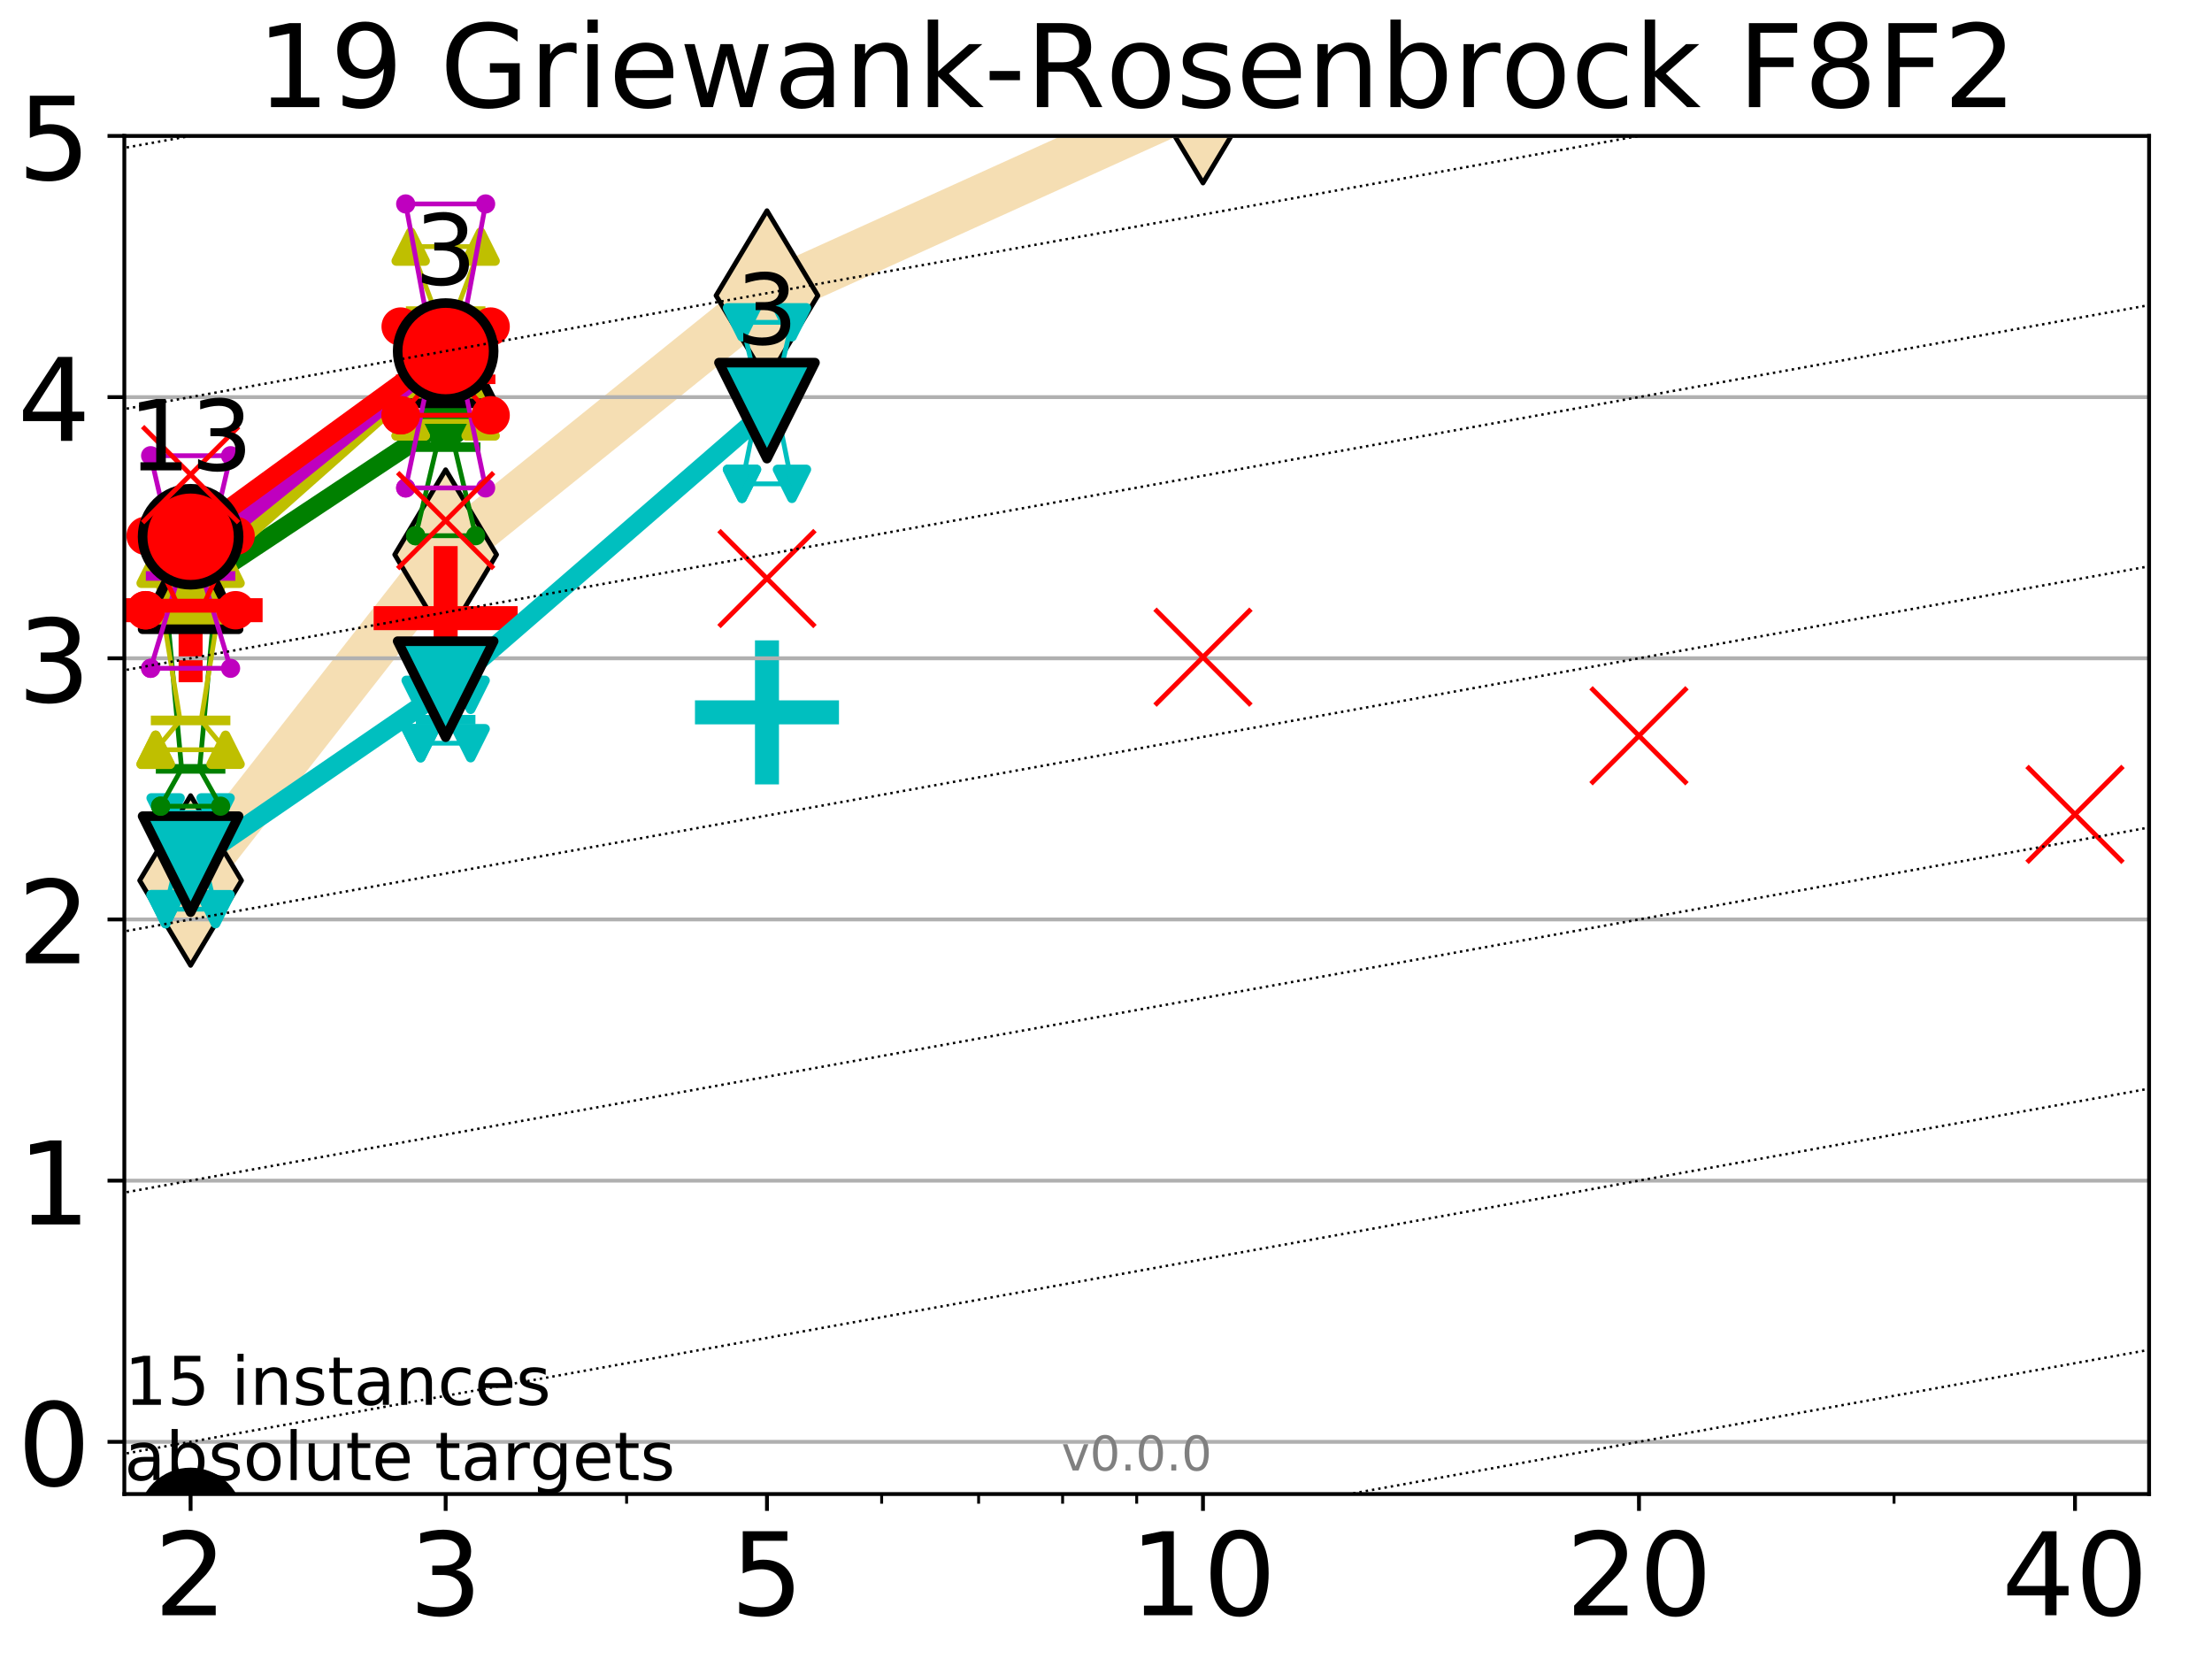 <?xml version="1.0" encoding="utf-8" standalone="no"?>
<!DOCTYPE svg PUBLIC "-//W3C//DTD SVG 1.1//EN"
  "http://www.w3.org/Graphics/SVG/1.1/DTD/svg11.dtd">
<!-- Created with matplotlib (http://matplotlib.org/) -->
<svg height="345.6pt" version="1.1" viewBox="0 0 460.8 345.6" width="460.8pt" xmlns="http://www.w3.org/2000/svg" xmlns:xlink="http://www.w3.org/1999/xlink">
 <defs>
  <style type="text/css">
*{stroke-linecap:butt;stroke-linejoin:round;}
  </style>
 </defs>
 <g id="figure_1">
  <g id="patch_1">
   <path d="M 0 345.6 
L 460.8 345.6 
L 460.8 0 
L 0 0 
z
" style="fill:#ffffff;"/>
  </g>
  <g id="axes_1">
   <g id="patch_2">
    <path d="M 25.9 311.24 
L 447.693 311.24 
L 447.693 28.32 
L 25.9 28.32 
z
" style="fill:#ffffff;"/>
   </g>
   <g id="line2d_1">
    <path clip-path="url(#p862e3d4593)" d="M 39.706 183.424 
L 92.837 115.541 
L 159.774 61.573 
L 250.602 20.44 
L 341.431 -0.448 
L 343.177 -1 
" style="fill:none;stroke:#f5deb3;stroke-linecap:square;stroke-width:10;"/>
    <defs>
     <path d="M -0 17.678 
L 10.607 0 
L 0 -17.678 
L -10.607 -0 
z
" id="m4a245e299e" style="stroke:#000000;stroke-linejoin:miter;"/>
    </defs>
    <g clip-path="url(#p862e3d4593)">
     <use style="fill:#f5deb3;stroke:#000000;stroke-linejoin:miter;" x="39.706" xlink:href="#m4a245e299e" y="183.424"/>
     <use style="fill:#f5deb3;stroke:#000000;stroke-linejoin:miter;" x="92.837" xlink:href="#m4a245e299e" y="115.541"/>
     <use style="fill:#f5deb3;stroke:#000000;stroke-linejoin:miter;" x="159.774" xlink:href="#m4a245e299e" y="61.573"/>
     <use style="fill:#f5deb3;stroke:#000000;stroke-linejoin:miter;" x="250.602" xlink:href="#m4a245e299e" y="20.44"/>
     <use style="fill:#f5deb3;stroke:#000000;stroke-linejoin:miter;" x="341.431" xlink:href="#m4a245e299e" y="-0.448"/>
     <use style="fill:#f5deb3;stroke:#000000;stroke-linejoin:miter;" x="343.177" xlink:href="#m4a245e299e" y="-1"/>
    </g>
   </g>
   <g id="line2d_2">
    <defs>
     <path d="M -15 0 
L 15 0 
M 0 15 
L 0 -15 
" id="m47371eb1a9" style="stroke:#ff0000;stroke-width:5;"/>
    </defs>
    <g clip-path="url(#p862e3d4593)">
     <use style="fill:#ff0000;stroke:#ff0000;stroke-width:5;" x="39.706" xlink:href="#m47371eb1a9" y="127.118"/>
    </g>
   </g>
   <g id="line2d_3">
    <g clip-path="url(#p862e3d4593)">
     <use style="fill:#ff0000;stroke:#ff0000;stroke-width:5;" x="92.837" xlink:href="#m47371eb1a9" y="128.767"/>
    </g>
   </g>
   <g id="line2d_4">
    <defs>
     <path d="M -15 0 
L 15 0 
M 0 15 
L 0 -15 
" id="m7021bbce21" style="stroke:#00bfbf;stroke-width:5;"/>
    </defs>
    <g clip-path="url(#p862e3d4593)">
     <use style="fill:#00bfbf;stroke:#00bfbf;stroke-width:5;" x="159.774" xlink:href="#m7021bbce21" y="148.4"/>
    </g>
   </g>
   <g id="matplotlib.axis_1">
    <g id="xtick_1">
     <g id="line2d_5">
      <defs>
       <path d="M 0 0 
L 0 3.5 
" id="m0ad87db746" style="stroke:#000000;stroke-width:0.8;"/>
      </defs>
      <g>
       <use style="stroke:#000000;stroke-width:0.8;" x="39.706" xlink:href="#m0ad87db746" y="311.24"/>
      </g>
     </g>
     <g id="text_1">
      <!-- 2 -->
      <defs>
       <path d="M 19.188 8.297 
L 53.609 8.297 
L 53.609 0 
L 7.328 0 
L 7.328 8.297 
Q 12.938 14.109 22.625 23.891 
Q 32.328 33.688 34.812 36.531 
Q 39.547 41.844 41.422 45.531 
Q 43.312 49.219 43.312 52.781 
Q 43.312 58.594 39.234 62.25 
Q 35.156 65.922 28.609 65.922 
Q 23.969 65.922 18.812 64.312 
Q 13.672 62.703 7.812 59.422 
L 7.812 69.391 
Q 13.766 71.781 18.938 73 
Q 24.125 74.219 28.422 74.219 
Q 39.75 74.219 46.484 68.547 
Q 53.219 62.891 53.219 53.422 
Q 53.219 48.922 51.531 44.891 
Q 49.859 40.875 45.406 35.406 
Q 44.188 33.984 37.641 27.219 
Q 31.109 20.453 19.188 8.297 
z
" id="DejaVuSans-32"/>
      </defs>
      <g transform="translate(32.071 336.476)scale(0.24 -0.24)">
       <use xlink:href="#DejaVuSans-32"/>
      </g>
     </g>
    </g>
    <g id="xtick_2">
     <g id="line2d_6">
      <g>
       <use style="stroke:#000000;stroke-width:0.8;" x="92.837" xlink:href="#m0ad87db746" y="311.24"/>
      </g>
     </g>
     <g id="text_2">
      <!-- 3 -->
      <defs>
       <path d="M 40.578 39.312 
Q 47.656 37.797 51.625 33 
Q 55.609 28.219 55.609 21.188 
Q 55.609 10.406 48.188 4.484 
Q 40.766 -1.422 27.094 -1.422 
Q 22.516 -1.422 17.656 -0.516 
Q 12.797 0.391 7.625 2.203 
L 7.625 11.719 
Q 11.719 9.328 16.594 8.109 
Q 21.484 6.891 26.812 6.891 
Q 36.078 6.891 40.938 10.547 
Q 45.797 14.203 45.797 21.188 
Q 45.797 27.641 41.281 31.266 
Q 36.766 34.906 28.719 34.906 
L 20.219 34.906 
L 20.219 43.016 
L 29.109 43.016 
Q 36.375 43.016 40.234 45.922 
Q 44.094 48.828 44.094 54.297 
Q 44.094 59.906 40.109 62.906 
Q 36.141 65.922 28.719 65.922 
Q 24.656 65.922 20.016 65.031 
Q 15.375 64.156 9.812 62.312 
L 9.812 71.094 
Q 15.438 72.656 20.344 73.438 
Q 25.25 74.219 29.594 74.219 
Q 40.828 74.219 47.359 69.109 
Q 53.906 64.016 53.906 55.328 
Q 53.906 49.266 50.438 45.094 
Q 46.969 40.922 40.578 39.312 
z
" id="DejaVuSans-33"/>
      </defs>
      <g transform="translate(85.202 336.476)scale(0.24 -0.24)">
       <use xlink:href="#DejaVuSans-33"/>
      </g>
     </g>
    </g>
    <g id="xtick_3">
     <g id="line2d_7">
      <g>
       <use style="stroke:#000000;stroke-width:0.8;" x="159.774" xlink:href="#m0ad87db746" y="311.24"/>
      </g>
     </g>
     <g id="text_3">
      <!-- 5 -->
      <defs>
       <path d="M 10.797 72.906 
L 49.516 72.906 
L 49.516 64.594 
L 19.828 64.594 
L 19.828 46.734 
Q 21.969 47.469 24.109 47.828 
Q 26.266 48.188 28.422 48.188 
Q 40.625 48.188 47.75 41.5 
Q 54.891 34.812 54.891 23.391 
Q 54.891 11.625 47.562 5.094 
Q 40.234 -1.422 26.906 -1.422 
Q 22.312 -1.422 17.547 -0.641 
Q 12.797 0.141 7.719 1.703 
L 7.719 11.625 
Q 12.109 9.234 16.797 8.062 
Q 21.484 6.891 26.703 6.891 
Q 35.156 6.891 40.078 11.328 
Q 45.016 15.766 45.016 23.391 
Q 45.016 31 40.078 35.438 
Q 35.156 39.891 26.703 39.891 
Q 22.75 39.891 18.812 39.016 
Q 14.891 38.141 10.797 36.281 
z
" id="DejaVuSans-35"/>
      </defs>
      <g transform="translate(152.139 336.476)scale(0.24 -0.24)">
       <use xlink:href="#DejaVuSans-35"/>
      </g>
     </g>
    </g>
    <g id="xtick_4">
     <g id="line2d_8">
      <g>
       <use style="stroke:#000000;stroke-width:0.8;" x="250.602" xlink:href="#m0ad87db746" y="311.24"/>
      </g>
     </g>
     <g id="text_4">
      <!-- 10 -->
      <defs>
       <path d="M 12.406 8.297 
L 28.516 8.297 
L 28.516 63.922 
L 10.984 60.406 
L 10.984 69.391 
L 28.422 72.906 
L 38.281 72.906 
L 38.281 8.297 
L 54.391 8.297 
L 54.391 0 
L 12.406 0 
z
" id="DejaVuSans-31"/>
       <path d="M 31.781 66.406 
Q 24.172 66.406 20.328 58.906 
Q 16.5 51.422 16.5 36.375 
Q 16.5 21.391 20.328 13.891 
Q 24.172 6.391 31.781 6.391 
Q 39.453 6.391 43.281 13.891 
Q 47.125 21.391 47.125 36.375 
Q 47.125 51.422 43.281 58.906 
Q 39.453 66.406 31.781 66.406 
z
M 31.781 74.219 
Q 44.047 74.219 50.516 64.516 
Q 56.984 54.828 56.984 36.375 
Q 56.984 17.969 50.516 8.266 
Q 44.047 -1.422 31.781 -1.422 
Q 19.531 -1.422 13.062 8.266 
Q 6.594 17.969 6.594 36.375 
Q 6.594 54.828 13.062 64.516 
Q 19.531 74.219 31.781 74.219 
z
" id="DejaVuSans-30"/>
      </defs>
      <g transform="translate(235.332 336.476)scale(0.24 -0.24)">
       <use xlink:href="#DejaVuSans-31"/>
       <use x="63.623" xlink:href="#DejaVuSans-30"/>
      </g>
     </g>
    </g>
    <g id="xtick_5">
     <g id="line2d_9">
      <g>
       <use style="stroke:#000000;stroke-width:0.8;" x="341.431" xlink:href="#m0ad87db746" y="311.24"/>
      </g>
     </g>
     <g id="text_5">
      <!-- 20 -->
      <g transform="translate(326.161 336.476)scale(0.24 -0.24)">
       <use xlink:href="#DejaVuSans-32"/>
       <use x="63.623" xlink:href="#DejaVuSans-30"/>
      </g>
     </g>
    </g>
    <g id="xtick_6">
     <g id="line2d_10">
      <g>
       <use style="stroke:#000000;stroke-width:0.8;" x="432.259" xlink:href="#m0ad87db746" y="311.24"/>
      </g>
     </g>
     <g id="text_6">
      <!-- 40 -->
      <defs>
       <path d="M 37.797 64.312 
L 12.891 25.391 
L 37.797 25.391 
z
M 35.203 72.906 
L 47.609 72.906 
L 47.609 25.391 
L 58.016 25.391 
L 58.016 17.188 
L 47.609 17.188 
L 47.609 0 
L 37.797 0 
L 37.797 17.188 
L 4.891 17.188 
L 4.891 26.703 
z
" id="DejaVuSans-34"/>
      </defs>
      <g transform="translate(416.989 336.476)scale(0.24 -0.24)">
       <use xlink:href="#DejaVuSans-34"/>
       <use x="63.623" xlink:href="#DejaVuSans-30"/>
      </g>
     </g>
    </g>
    <g id="xtick_7">
     <g id="line2d_11">
      <defs>
       <path d="M 0 0 
L 0 2 
" id="m2d23901fe9" style="stroke:#000000;stroke-width:0.6;"/>
      </defs>
      <g>
       <use style="stroke:#000000;stroke-width:0.6;" x="39.706" xlink:href="#m2d23901fe9" y="311.24"/>
      </g>
     </g>
    </g>
    <g id="xtick_8">
     <g id="line2d_12">
      <g>
       <use style="stroke:#000000;stroke-width:0.6;" x="92.837" xlink:href="#m2d23901fe9" y="311.24"/>
      </g>
     </g>
    </g>
    <g id="xtick_9">
     <g id="line2d_13">
      <g>
       <use style="stroke:#000000;stroke-width:0.6;" x="130.534" xlink:href="#m2d23901fe9" y="311.24"/>
      </g>
     </g>
    </g>
    <g id="xtick_10">
     <g id="line2d_14">
      <g>
       <use style="stroke:#000000;stroke-width:0.6;" x="159.774" xlink:href="#m2d23901fe9" y="311.24"/>
      </g>
     </g>
    </g>
    <g id="xtick_11">
     <g id="line2d_15">
      <g>
       <use style="stroke:#000000;stroke-width:0.6;" x="183.665" xlink:href="#m2d23901fe9" y="311.24"/>
      </g>
     </g>
    </g>
    <g id="xtick_12">
     <g id="line2d_16">
      <g>
       <use style="stroke:#000000;stroke-width:0.6;" x="203.865" xlink:href="#m2d23901fe9" y="311.24"/>
      </g>
     </g>
    </g>
    <g id="xtick_13">
     <g id="line2d_17">
      <g>
       <use style="stroke:#000000;stroke-width:0.6;" x="221.362" xlink:href="#m2d23901fe9" y="311.24"/>
      </g>
     </g>
    </g>
    <g id="xtick_14">
     <g id="line2d_18">
      <g>
       <use style="stroke:#000000;stroke-width:0.6;" x="236.796" xlink:href="#m2d23901fe9" y="311.24"/>
      </g>
     </g>
    </g>
    <g id="xtick_15">
     <g id="line2d_19">
      <g>
       <use style="stroke:#000000;stroke-width:0.6;" x="341.431" xlink:href="#m2d23901fe9" y="311.24"/>
      </g>
     </g>
    </g>
    <g id="xtick_16">
     <g id="line2d_20">
      <g>
       <use style="stroke:#000000;stroke-width:0.6;" x="394.562" xlink:href="#m2d23901fe9" y="311.24"/>
      </g>
     </g>
    </g>
    <g id="xtick_17">
     <g id="line2d_21">
      <g>
       <use style="stroke:#000000;stroke-width:0.6;" x="432.259" xlink:href="#m2d23901fe9" y="311.24"/>
      </g>
     </g>
    </g>
   </g>
   <g id="matplotlib.axis_2">
    <g id="ytick_1">
     <g id="line2d_22">
      <path clip-path="url(#p862e3d4593)" d="M 25.9 300.358 
L 447.693 300.358 
" style="fill:none;stroke:#b0b0b0;stroke-linecap:square;stroke-width:0.8;"/>
     </g>
     <g id="line2d_23">
      <defs>
       <path d="M 0 0 
L -3.5 0 
" id="m2e855567b6" style="stroke:#000000;stroke-width:0.8;"/>
      </defs>
      <g>
       <use style="stroke:#000000;stroke-width:0.8;" x="25.9" xlink:href="#m2e855567b6" y="300.358"/>
      </g>
     </g>
     <g id="text_7">
      <!-- 0 -->
      <g transform="translate(3.63 309.477)scale(0.24 -0.24)">
       <use xlink:href="#DejaVuSans-30"/>
      </g>
     </g>
    </g>
    <g id="ytick_2">
     <g id="line2d_24">
      <path clip-path="url(#p862e3d4593)" d="M 25.9 245.951 
L 447.693 245.951 
" style="fill:none;stroke:#b0b0b0;stroke-linecap:square;stroke-width:0.8;"/>
     </g>
     <g id="line2d_25">
      <g>
       <use style="stroke:#000000;stroke-width:0.8;" x="25.9" xlink:href="#m2e855567b6" y="245.951"/>
      </g>
     </g>
     <g id="text_8">
      <!-- 1 -->
      <g transform="translate(3.63 255.069)scale(0.24 -0.24)">
       <use xlink:href="#DejaVuSans-31"/>
      </g>
     </g>
    </g>
    <g id="ytick_3">
     <g id="line2d_26">
      <path clip-path="url(#p862e3d4593)" d="M 25.9 191.543 
L 447.693 191.543 
" style="fill:none;stroke:#b0b0b0;stroke-linecap:square;stroke-width:0.8;"/>
     </g>
     <g id="line2d_27">
      <g>
       <use style="stroke:#000000;stroke-width:0.8;" x="25.9" xlink:href="#m2e855567b6" y="191.543"/>
      </g>
     </g>
     <g id="text_9">
      <!-- 2 -->
      <g transform="translate(3.63 200.661)scale(0.24 -0.24)">
       <use xlink:href="#DejaVuSans-32"/>
      </g>
     </g>
    </g>
    <g id="ytick_4">
     <g id="line2d_28">
      <path clip-path="url(#p862e3d4593)" d="M 25.9 137.135 
L 447.693 137.135 
" style="fill:none;stroke:#b0b0b0;stroke-linecap:square;stroke-width:0.8;"/>
     </g>
     <g id="line2d_29">
      <g>
       <use style="stroke:#000000;stroke-width:0.8;" x="25.9" xlink:href="#m2e855567b6" y="137.135"/>
      </g>
     </g>
     <g id="text_10">
      <!-- 3 -->
      <g transform="translate(3.63 146.254)scale(0.24 -0.24)">
       <use xlink:href="#DejaVuSans-33"/>
      </g>
     </g>
    </g>
    <g id="ytick_5">
     <g id="line2d_30">
      <path clip-path="url(#p862e3d4593)" d="M 25.9 82.728 
L 447.693 82.728 
" style="fill:none;stroke:#b0b0b0;stroke-linecap:square;stroke-width:0.8;"/>
     </g>
     <g id="line2d_31">
      <g>
       <use style="stroke:#000000;stroke-width:0.8;" x="25.9" xlink:href="#m2e855567b6" y="82.728"/>
      </g>
     </g>
     <g id="text_11">
      <!-- 4 -->
      <g transform="translate(3.63 91.846)scale(0.24 -0.24)">
       <use xlink:href="#DejaVuSans-34"/>
      </g>
     </g>
    </g>
    <g id="ytick_6">
     <g id="line2d_32">
      <path clip-path="url(#p862e3d4593)" d="M 25.9 28.32 
L 447.693 28.32 
" style="fill:none;stroke:#b0b0b0;stroke-linecap:square;stroke-width:0.8;"/>
     </g>
     <g id="line2d_33">
      <g>
       <use style="stroke:#000000;stroke-width:0.8;" x="25.9" xlink:href="#m2e855567b6" y="28.32"/>
      </g>
     </g>
     <g id="text_12">
      <!-- 5 -->
      <g transform="translate(3.63 37.438)scale(0.24 -0.24)">
       <use xlink:href="#DejaVuSans-35"/>
      </g>
     </g>
    </g>
   </g>
   <g id="line2d_34">
    <path clip-path="url(#p862e3d4593)" d="M 36.584 316.737 
L 38.769 316.737 
L 36.584 316.737 
L 42.828 316.737 
L 40.643 316.737 
L 42.828 316.737 
L 36.584 316.737 
" style="fill:none;stroke:#000000;stroke-linecap:square;"/>
   </g>
   <g id="line2d_35">
    <path clip-path="url(#p862e3d4593)" d="M 36.584 316.737 
L 42.828 316.737 
L 42.828 316.737 
L 36.584 316.737 
L 36.584 316.737 
" style="fill:none;"/>
    <defs>
     <path d="M 0 3 
C 0.796 3 1.559 2.684 2.121 2.121 
C 2.684 1.559 3 0.796 3 0 
C 3 -0.796 2.684 -1.559 2.121 -2.121 
C 1.559 -2.684 0.796 -3 0 -3 
C -0.796 -3 -1.559 -2.684 -2.121 -2.121 
C -2.684 -1.559 -3 -0.796 -3 0 
C -3 0.796 -2.684 1.559 -2.121 2.121 
C -1.559 2.684 -0.796 3 0 3 
z
" id="m321e292ac6" style="stroke:#000000;stroke-width:2;"/>
    </defs>
    <g clip-path="url(#p862e3d4593)">
     <use style="stroke:#000000;stroke-width:2;" x="36.584" xlink:href="#m321e292ac6" y="316.737"/>
     <use style="stroke:#000000;stroke-width:2;" x="42.828" xlink:href="#m321e292ac6" y="316.737"/>
     <use style="stroke:#000000;stroke-width:2;" x="42.828" xlink:href="#m321e292ac6" y="316.737"/>
     <use style="stroke:#000000;stroke-width:2;" x="36.584" xlink:href="#m321e292ac6" y="316.737"/>
     <use style="stroke:#000000;stroke-width:2;" x="36.584" xlink:href="#m321e292ac6" y="316.737"/>
    </g>
   </g>
   <g id="line2d_36">
    <path clip-path="url(#p862e3d4593)" d="M 36.584 316.737 
L 42.828 316.737 
" style="fill:none;stroke:#000000;stroke-linecap:square;stroke-width:2;"/>
   </g>
   <g id="line2d_37">
    <path clip-path="url(#p862e3d4593)" d="M 89.715 326.318 
L 91.9 326.318 
L 89.715 326.318 
L 95.959 326.318 
L 93.774 326.318 
L 95.959 326.318 
L 89.715 326.318 
" style="fill:none;stroke:#000000;stroke-linecap:square;"/>
   </g>
   <g id="line2d_38">
    <path clip-path="url(#p862e3d4593)" d="M 89.715 326.318 
L 95.959 326.318 
L 95.959 326.318 
L 89.715 326.318 
L 89.715 326.318 
" style="fill:none;"/>
    <g clip-path="url(#p862e3d4593)">
     <use style="stroke:#000000;stroke-width:2;" x="89.715" xlink:href="#m321e292ac6" y="326.318"/>
     <use style="stroke:#000000;stroke-width:2;" x="95.959" xlink:href="#m321e292ac6" y="326.318"/>
     <use style="stroke:#000000;stroke-width:2;" x="95.959" xlink:href="#m321e292ac6" y="326.318"/>
     <use style="stroke:#000000;stroke-width:2;" x="89.715" xlink:href="#m321e292ac6" y="326.318"/>
     <use style="stroke:#000000;stroke-width:2;" x="89.715" xlink:href="#m321e292ac6" y="326.318"/>
    </g>
   </g>
   <g id="line2d_39">
    <path clip-path="url(#p862e3d4593)" d="M 89.715 326.318 
L 95.959 326.318 
" style="fill:none;stroke:#000000;stroke-linecap:square;stroke-width:2;"/>
   </g>
   <g id="line2d_40">
    <path clip-path="url(#p862e3d4593)" d="M 156.652 338.388 
L 158.838 338.388 
L 156.652 338.388 
L 162.897 338.388 
L 160.711 338.388 
L 162.897 338.388 
L 156.652 338.388 
" style="fill:none;stroke:#000000;stroke-linecap:square;"/>
   </g>
   <g id="line2d_41">
    <path clip-path="url(#p862e3d4593)" d="M 156.652 338.388 
L 162.897 338.388 
L 162.897 338.388 
L 156.652 338.388 
L 156.652 338.388 
" style="fill:none;"/>
    <g clip-path="url(#p862e3d4593)">
     <use style="stroke:#000000;stroke-width:2;" x="156.652" xlink:href="#m321e292ac6" y="338.388"/>
     <use style="stroke:#000000;stroke-width:2;" x="162.897" xlink:href="#m321e292ac6" y="338.388"/>
     <use style="stroke:#000000;stroke-width:2;" x="162.897" xlink:href="#m321e292ac6" y="338.388"/>
     <use style="stroke:#000000;stroke-width:2;" x="156.652" xlink:href="#m321e292ac6" y="338.388"/>
     <use style="stroke:#000000;stroke-width:2;" x="156.652" xlink:href="#m321e292ac6" y="338.388"/>
    </g>
   </g>
   <g id="line2d_42">
    <path clip-path="url(#p862e3d4593)" d="M 156.652 338.388 
L 162.897 338.388 
" style="fill:none;stroke:#000000;stroke-linecap:square;stroke-width:2;"/>
   </g>
   <g id="line2d_43">
    <path clip-path="url(#p862e3d4593)" style="fill:none;stroke:#000000;stroke-linecap:square;"/>
   </g>
   <g id="line2d_44">
    <path clip-path="url(#p862e3d4593)" style="fill:none;"/>
    <g clip-path="url(#p862e3d4593)">
     <use style="stroke:#000000;stroke-width:2;" x="247.48" xlink:href="#m321e292ac6" y="354.766"/>
     <use style="stroke:#000000;stroke-width:2;" x="253.725" xlink:href="#m321e292ac6" y="354.766"/>
     <use style="stroke:#000000;stroke-width:2;" x="253.725" xlink:href="#m321e292ac6" y="354.766"/>
     <use style="stroke:#000000;stroke-width:2;" x="247.48" xlink:href="#m321e292ac6" y="354.766"/>
     <use style="stroke:#000000;stroke-width:2;" x="247.48" xlink:href="#m321e292ac6" y="354.766"/>
    </g>
   </g>
   <g id="line2d_45">
    <path clip-path="url(#p862e3d4593)" style="fill:none;stroke:#000000;stroke-linecap:square;stroke-width:2;"/>
   </g>
   <g id="line2d_46">
    <path clip-path="url(#p862e3d4593)" style="fill:none;stroke:#000000;stroke-linecap:square;"/>
   </g>
   <g id="line2d_47">
    <path clip-path="url(#p862e3d4593)" style="fill:none;"/>
    <g clip-path="url(#p862e3d4593)">
     <use style="stroke:#000000;stroke-width:2;" x="338.308" xlink:href="#m321e292ac6" y="371.144"/>
     <use style="stroke:#000000;stroke-width:2;" x="344.553" xlink:href="#m321e292ac6" y="371.144"/>
     <use style="stroke:#000000;stroke-width:2;" x="344.553" xlink:href="#m321e292ac6" y="371.144"/>
     <use style="stroke:#000000;stroke-width:2;" x="338.308" xlink:href="#m321e292ac6" y="371.144"/>
     <use style="stroke:#000000;stroke-width:2;" x="338.308" xlink:href="#m321e292ac6" y="371.144"/>
    </g>
   </g>
   <g id="line2d_48">
    <path clip-path="url(#p862e3d4593)" style="fill:none;stroke:#000000;stroke-linecap:square;stroke-width:2;"/>
   </g>
   <g id="line2d_49">
    <path clip-path="url(#p862e3d4593)" style="fill:none;stroke:#000000;stroke-linecap:square;"/>
   </g>
   <g id="line2d_50">
    <path clip-path="url(#p862e3d4593)" style="fill:none;"/>
    <g clip-path="url(#p862e3d4593)">
     <use style="stroke:#000000;stroke-width:2;" x="429.136" xlink:href="#m321e292ac6" y="387.523"/>
     <use style="stroke:#000000;stroke-width:2;" x="435.381" xlink:href="#m321e292ac6" y="387.523"/>
     <use style="stroke:#000000;stroke-width:2;" x="435.381" xlink:href="#m321e292ac6" y="387.523"/>
     <use style="stroke:#000000;stroke-width:2;" x="429.136" xlink:href="#m321e292ac6" y="387.523"/>
     <use style="stroke:#000000;stroke-width:2;" x="429.136" xlink:href="#m321e292ac6" y="387.523"/>
    </g>
   </g>
   <g id="line2d_51">
    <path clip-path="url(#p862e3d4593)" style="fill:none;stroke:#000000;stroke-linecap:square;stroke-width:2;"/>
   </g>
   <g id="line2d_52">
    <path clip-path="url(#p862e3d4593)" d="M 39.706 316.737 
L 92.837 326.318 
" style="fill:none;stroke:#000000;stroke-linecap:square;stroke-width:4;"/>
   </g>
   <g id="line2d_53">
    <path clip-path="url(#p862e3d4593)" d="M 92.837 326.318 
L 159.774 338.388 
" style="fill:none;stroke:#000000;stroke-linecap:square;stroke-width:4;"/>
   </g>
   <g id="line2d_54">
    <path clip-path="url(#p862e3d4593)" d="M 159.774 338.388 
L 205.316 346.6 
" style="fill:none;stroke:#000000;stroke-linecap:square;stroke-width:4;"/>
   </g>
   <g id="line2d_55">
    <path clip-path="url(#p862e3d4593)" style="fill:none;stroke:#000000;stroke-linecap:square;stroke-width:4;"/>
   </g>
   <g id="line2d_56">
    <path clip-path="url(#p862e3d4593)" style="fill:none;stroke:#000000;stroke-linecap:square;stroke-width:4;"/>
   </g>
   <g id="line2d_57">
    <path clip-path="url(#p862e3d4593)" d="M 39.706 316.737 
L 92.837 326.318 
L 159.774 338.388 
L 205.316 346.6 
" style="fill:none;"/>
    <defs>
     <path d="M 0 10 
C 2.652 10 5.196 8.946 7.071 7.071 
C 8.946 5.196 10 2.652 10 0 
C 10 -2.652 8.946 -5.196 7.071 -7.071 
C 5.196 -8.946 2.652 -10 0 -10 
C -2.652 -10 -5.196 -8.946 -7.071 -7.071 
C -8.946 -5.196 -10 -2.652 -10 0 
C -10 2.652 -8.946 5.196 -7.071 7.071 
C -5.196 8.946 -2.652 10 0 10 
z
" id="mbf00b96653" style="stroke:#000000;stroke-width:2;"/>
    </defs>
    <g clip-path="url(#p862e3d4593)">
     <use style="stroke:#000000;stroke-width:2;" x="39.706" xlink:href="#mbf00b96653" y="316.737"/>
     <use style="stroke:#000000;stroke-width:2;" x="92.837" xlink:href="#mbf00b96653" y="326.318"/>
     <use style="stroke:#000000;stroke-width:2;" x="159.774" xlink:href="#mbf00b96653" y="338.388"/>
     <use style="stroke:#000000;stroke-width:2;" x="250.602" xlink:href="#mbf00b96653" y="354.766"/>
     <use style="stroke:#000000;stroke-width:2;" x="341.431" xlink:href="#mbf00b96653" y="371.144"/>
     <use style="stroke:#000000;stroke-width:2;" x="432.259" xlink:href="#mbf00b96653" y="387.523"/>
    </g>
   </g>
   <g id="line2d_58">
    <path clip-path="url(#p862e3d4593)" d="M 35.543 316.737 
L 38.457 316.737 
L 35.543 316.737 
L 43.869 316.737 
L 40.955 316.737 
L 43.869 316.737 
L 35.543 316.737 
" style="fill:none;stroke:#0000ff;stroke-linecap:square;"/>
   </g>
   <g id="line2d_59">
    <path clip-path="url(#p862e3d4593)" d="M 35.543 316.737 
L 43.869 316.737 
L 43.869 316.737 
L 35.543 316.737 
L 35.543 316.737 
" style="fill:none;"/>
    <defs>
     <path d="M 0 1.5 
C 0.398 1.5 0.779 1.342 1.061 1.061 
C 1.342 0.779 1.5 0.398 1.5 0 
C 1.5 -0.398 1.342 -0.779 1.061 -1.061 
C 0.779 -1.342 0.398 -1.5 0 -1.5 
C -0.398 -1.5 -0.779 -1.342 -1.061 -1.061 
C -1.342 -0.779 -1.5 -0.398 -1.5 0 
C -1.5 0.398 -1.342 0.779 -1.061 1.061 
C -0.779 1.342 -0.398 1.5 0 1.5 
z
" id="m8f165143eb" style="stroke:#0000ff;"/>
    </defs>
    <g clip-path="url(#p862e3d4593)">
     <use style="fill:#0000ff;stroke:#0000ff;" x="35.543" xlink:href="#m8f165143eb" y="316.737"/>
     <use style="fill:#0000ff;stroke:#0000ff;" x="43.869" xlink:href="#m8f165143eb" y="316.737"/>
     <use style="fill:#0000ff;stroke:#0000ff;" x="43.869" xlink:href="#m8f165143eb" y="316.737"/>
     <use style="fill:#0000ff;stroke:#0000ff;" x="35.543" xlink:href="#m8f165143eb" y="316.737"/>
     <use style="fill:#0000ff;stroke:#0000ff;" x="35.543" xlink:href="#m8f165143eb" y="316.737"/>
    </g>
   </g>
   <g id="line2d_60">
    <path clip-path="url(#p862e3d4593)" d="M 35.543 316.737 
L 43.869 316.737 
" style="fill:none;stroke:#0000ff;stroke-linecap:square;stroke-width:2;"/>
   </g>
   <g id="line2d_61">
    <path clip-path="url(#p862e3d4593)" d="M 88.674 326.318 
L 91.588 326.318 
L 88.674 326.318 
L 97 326.318 
L 94.086 326.318 
L 97 326.318 
L 88.674 326.318 
" style="fill:none;stroke:#0000ff;stroke-linecap:square;"/>
   </g>
   <g id="line2d_62">
    <path clip-path="url(#p862e3d4593)" d="M 88.674 326.318 
L 97 326.318 
L 97 326.318 
L 88.674 326.318 
L 88.674 326.318 
" style="fill:none;"/>
    <g clip-path="url(#p862e3d4593)">
     <use style="fill:#0000ff;stroke:#0000ff;" x="88.674" xlink:href="#m8f165143eb" y="326.318"/>
     <use style="fill:#0000ff;stroke:#0000ff;" x="97" xlink:href="#m8f165143eb" y="326.318"/>
     <use style="fill:#0000ff;stroke:#0000ff;" x="97" xlink:href="#m8f165143eb" y="326.318"/>
     <use style="fill:#0000ff;stroke:#0000ff;" x="88.674" xlink:href="#m8f165143eb" y="326.318"/>
     <use style="fill:#0000ff;stroke:#0000ff;" x="88.674" xlink:href="#m8f165143eb" y="326.318"/>
    </g>
   </g>
   <g id="line2d_63">
    <path clip-path="url(#p862e3d4593)" d="M 88.674 326.318 
L 97 326.318 
" style="fill:none;stroke:#0000ff;stroke-linecap:square;stroke-width:2;"/>
   </g>
   <g id="line2d_64">
    <path clip-path="url(#p862e3d4593)" d="M 155.611 338.388 
L 158.525 338.388 
L 155.611 338.388 
L 163.937 338.388 
L 161.023 338.388 
L 163.937 338.388 
L 155.611 338.388 
" style="fill:none;stroke:#0000ff;stroke-linecap:square;"/>
   </g>
   <g id="line2d_65">
    <path clip-path="url(#p862e3d4593)" d="M 155.611 338.388 
L 163.937 338.388 
L 163.937 338.388 
L 155.611 338.388 
L 155.611 338.388 
" style="fill:none;"/>
    <g clip-path="url(#p862e3d4593)">
     <use style="fill:#0000ff;stroke:#0000ff;" x="155.611" xlink:href="#m8f165143eb" y="338.388"/>
     <use style="fill:#0000ff;stroke:#0000ff;" x="163.937" xlink:href="#m8f165143eb" y="338.388"/>
     <use style="fill:#0000ff;stroke:#0000ff;" x="163.937" xlink:href="#m8f165143eb" y="338.388"/>
     <use style="fill:#0000ff;stroke:#0000ff;" x="155.611" xlink:href="#m8f165143eb" y="338.388"/>
     <use style="fill:#0000ff;stroke:#0000ff;" x="155.611" xlink:href="#m8f165143eb" y="338.388"/>
    </g>
   </g>
   <g id="line2d_66">
    <path clip-path="url(#p862e3d4593)" d="M 155.611 338.388 
L 163.937 338.388 
" style="fill:none;stroke:#0000ff;stroke-linecap:square;stroke-width:2;"/>
   </g>
   <g id="line2d_67">
    <path clip-path="url(#p862e3d4593)" style="fill:none;stroke:#0000ff;stroke-linecap:square;"/>
   </g>
   <g id="line2d_68">
    <path clip-path="url(#p862e3d4593)" style="fill:none;"/>
    <g clip-path="url(#p862e3d4593)">
     <use style="fill:#0000ff;stroke:#0000ff;" x="246.439" xlink:href="#m8f165143eb" y="354.766"/>
     <use style="fill:#0000ff;stroke:#0000ff;" x="254.766" xlink:href="#m8f165143eb" y="354.766"/>
     <use style="fill:#0000ff;stroke:#0000ff;" x="254.766" xlink:href="#m8f165143eb" y="354.766"/>
     <use style="fill:#0000ff;stroke:#0000ff;" x="246.439" xlink:href="#m8f165143eb" y="354.766"/>
     <use style="fill:#0000ff;stroke:#0000ff;" x="246.439" xlink:href="#m8f165143eb" y="354.766"/>
    </g>
   </g>
   <g id="line2d_69">
    <path clip-path="url(#p862e3d4593)" style="fill:none;stroke:#0000ff;stroke-linecap:square;stroke-width:2;"/>
   </g>
   <g id="line2d_70">
    <path clip-path="url(#p862e3d4593)" style="fill:none;stroke:#0000ff;stroke-linecap:square;"/>
   </g>
   <g id="line2d_71">
    <path clip-path="url(#p862e3d4593)" style="fill:none;"/>
    <g clip-path="url(#p862e3d4593)">
     <use style="fill:#0000ff;stroke:#0000ff;" x="337.268" xlink:href="#m8f165143eb" y="371.144"/>
     <use style="fill:#0000ff;stroke:#0000ff;" x="345.594" xlink:href="#m8f165143eb" y="371.144"/>
     <use style="fill:#0000ff;stroke:#0000ff;" x="345.594" xlink:href="#m8f165143eb" y="371.144"/>
     <use style="fill:#0000ff;stroke:#0000ff;" x="337.268" xlink:href="#m8f165143eb" y="371.144"/>
     <use style="fill:#0000ff;stroke:#0000ff;" x="337.268" xlink:href="#m8f165143eb" y="371.144"/>
    </g>
   </g>
   <g id="line2d_72">
    <path clip-path="url(#p862e3d4593)" style="fill:none;stroke:#0000ff;stroke-linecap:square;stroke-width:2;"/>
   </g>
   <g id="line2d_73">
    <path clip-path="url(#p862e3d4593)" style="fill:none;stroke:#0000ff;stroke-linecap:square;"/>
   </g>
   <g id="line2d_74">
    <path clip-path="url(#p862e3d4593)" style="fill:none;"/>
    <g clip-path="url(#p862e3d4593)">
     <use style="fill:#0000ff;stroke:#0000ff;" x="428.096" xlink:href="#m8f165143eb" y="387.523"/>
     <use style="fill:#0000ff;stroke:#0000ff;" x="436.422" xlink:href="#m8f165143eb" y="387.523"/>
     <use style="fill:#0000ff;stroke:#0000ff;" x="436.422" xlink:href="#m8f165143eb" y="387.523"/>
     <use style="fill:#0000ff;stroke:#0000ff;" x="428.096" xlink:href="#m8f165143eb" y="387.523"/>
     <use style="fill:#0000ff;stroke:#0000ff;" x="428.096" xlink:href="#m8f165143eb" y="387.523"/>
    </g>
   </g>
   <g id="line2d_75">
    <path clip-path="url(#p862e3d4593)" style="fill:none;stroke:#0000ff;stroke-linecap:square;stroke-width:2;"/>
   </g>
   <g id="line2d_76">
    <path clip-path="url(#p862e3d4593)" d="M 39.706 316.737 
L 92.837 326.318 
" style="fill:none;stroke:#0000ff;stroke-linecap:square;stroke-width:4;"/>
   </g>
   <g id="line2d_77">
    <path clip-path="url(#p862e3d4593)" d="M 92.837 326.318 
L 159.774 338.388 
" style="fill:none;stroke:#0000ff;stroke-linecap:square;stroke-width:4;"/>
   </g>
   <g id="line2d_78">
    <path clip-path="url(#p862e3d4593)" d="M 159.774 338.388 
L 205.316 346.6 
" style="fill:none;stroke:#0000ff;stroke-linecap:square;stroke-width:4;"/>
   </g>
   <g id="line2d_79">
    <path clip-path="url(#p862e3d4593)" style="fill:none;stroke:#0000ff;stroke-linecap:square;stroke-width:4;"/>
   </g>
   <g id="line2d_80">
    <path clip-path="url(#p862e3d4593)" style="fill:none;stroke:#0000ff;stroke-linecap:square;stroke-width:4;"/>
   </g>
   <g id="line2d_81">
    <path clip-path="url(#p862e3d4593)" d="M 39.706 316.737 
L 92.837 326.318 
L 159.774 338.388 
L 205.316 346.6 
" style="fill:none;"/>
    <defs>
     <path d="M 0 5 
C 1.326 5 2.598 4.473 3.536 3.536 
C 4.473 2.598 5 1.326 5 0 
C 5 -1.326 4.473 -2.598 3.536 -3.536 
C 2.598 -4.473 1.326 -5 0 -5 
C -1.326 -5 -2.598 -4.473 -3.536 -3.536 
C -4.473 -2.598 -5 -1.326 -5 0 
C -5 1.326 -4.473 2.598 -3.536 3.536 
C -2.598 4.473 -1.326 5 0 5 
z
" id="m05a7c6f7f3" style="stroke:#0000ff;"/>
    </defs>
    <g clip-path="url(#p862e3d4593)">
     <use style="fill:#0000ff;stroke:#0000ff;" x="39.706" xlink:href="#m05a7c6f7f3" y="316.737"/>
     <use style="fill:#0000ff;stroke:#0000ff;" x="92.837" xlink:href="#m05a7c6f7f3" y="326.318"/>
     <use style="fill:#0000ff;stroke:#0000ff;" x="159.774" xlink:href="#m05a7c6f7f3" y="338.388"/>
     <use style="fill:#0000ff;stroke:#0000ff;" x="250.602" xlink:href="#m05a7c6f7f3" y="354.766"/>
     <use style="fill:#0000ff;stroke:#0000ff;" x="341.431" xlink:href="#m05a7c6f7f3" y="371.144"/>
     <use style="fill:#0000ff;stroke:#0000ff;" x="432.259" xlink:href="#m05a7c6f7f3" y="387.523"/>
    </g>
   </g>
   <g id="line2d_82">
    <path clip-path="url(#p862e3d4593)" d="M 34.502 189.399 
L 38.145 173.9 
L 34.502 169.24 
L 44.91 169.24 
L 41.267 173.9 
L 44.91 189.399 
L 34.502 189.399 
" style="fill:none;stroke:#00bfbf;stroke-linecap:square;"/>
   </g>
   <g id="line2d_83">
    <path clip-path="url(#p862e3d4593)" d="M 34.502 189.399 
L 44.91 189.399 
L 44.91 169.24 
L 34.502 169.24 
L 34.502 189.399 
" style="fill:none;"/>
    <defs>
     <path d="M -0 3 
L 3 -3 
L -3 -3 
z
" id="m9c1b99d036" style="stroke:#00bfbf;stroke-linejoin:miter;stroke-width:2;"/>
    </defs>
    <g clip-path="url(#p862e3d4593)">
     <use style="fill:#00bfbf;stroke:#00bfbf;stroke-linejoin:miter;stroke-width:2;" x="34.502" xlink:href="#m9c1b99d036" y="189.399"/>
     <use style="fill:#00bfbf;stroke:#00bfbf;stroke-linejoin:miter;stroke-width:2;" x="44.91" xlink:href="#m9c1b99d036" y="189.399"/>
     <use style="fill:#00bfbf;stroke:#00bfbf;stroke-linejoin:miter;stroke-width:2;" x="44.91" xlink:href="#m9c1b99d036" y="169.24"/>
     <use style="fill:#00bfbf;stroke:#00bfbf;stroke-linejoin:miter;stroke-width:2;" x="34.502" xlink:href="#m9c1b99d036" y="169.24"/>
     <use style="fill:#00bfbf;stroke:#00bfbf;stroke-linejoin:miter;stroke-width:2;" x="34.502" xlink:href="#m9c1b99d036" y="189.399"/>
    </g>
   </g>
   <g id="line2d_84">
    <path clip-path="url(#p862e3d4593)" d="M 34.502 173.9 
L 44.91 173.9 
" style="fill:none;stroke:#00bfbf;stroke-linecap:square;stroke-width:2;"/>
   </g>
   <g id="line2d_85">
    <path clip-path="url(#p862e3d4593)" d="M 87.633 154.825 
L 91.276 149.932 
L 87.633 144.745 
L 98.041 144.745 
L 94.398 149.932 
L 98.041 154.825 
L 87.633 154.825 
" style="fill:none;stroke:#00bfbf;stroke-linecap:square;"/>
   </g>
   <g id="line2d_86">
    <path clip-path="url(#p862e3d4593)" d="M 87.633 154.825 
L 98.041 154.825 
L 98.041 144.745 
L 87.633 144.745 
L 87.633 154.825 
" style="fill:none;"/>
    <g clip-path="url(#p862e3d4593)">
     <use style="fill:#00bfbf;stroke:#00bfbf;stroke-linejoin:miter;stroke-width:2;" x="87.633" xlink:href="#m9c1b99d036" y="154.825"/>
     <use style="fill:#00bfbf;stroke:#00bfbf;stroke-linejoin:miter;stroke-width:2;" x="98.041" xlink:href="#m9c1b99d036" y="154.825"/>
     <use style="fill:#00bfbf;stroke:#00bfbf;stroke-linejoin:miter;stroke-width:2;" x="98.041" xlink:href="#m9c1b99d036" y="144.745"/>
     <use style="fill:#00bfbf;stroke:#00bfbf;stroke-linejoin:miter;stroke-width:2;" x="87.633" xlink:href="#m9c1b99d036" y="144.745"/>
     <use style="fill:#00bfbf;stroke:#00bfbf;stroke-linejoin:miter;stroke-width:2;" x="87.633" xlink:href="#m9c1b99d036" y="154.825"/>
    </g>
   </g>
   <g id="line2d_87">
    <path clip-path="url(#p862e3d4593)" d="M 87.633 149.932 
L 98.041 149.932 
" style="fill:none;stroke:#00bfbf;stroke-linecap:square;stroke-width:2;"/>
   </g>
   <g id="line2d_88">
    <path clip-path="url(#p862e3d4593)" d="M 154.571 100.794 
L 158.213 82.787 
L 154.571 67.148 
L 164.978 67.148 
L 161.336 82.787 
L 164.978 100.794 
L 154.571 100.794 
" style="fill:none;stroke:#00bfbf;stroke-linecap:square;"/>
   </g>
   <g id="line2d_89">
    <path clip-path="url(#p862e3d4593)" d="M 154.571 100.794 
L 164.978 100.794 
L 164.978 67.148 
L 154.571 67.148 
L 154.571 100.794 
" style="fill:none;"/>
    <g clip-path="url(#p862e3d4593)">
     <use style="fill:#00bfbf;stroke:#00bfbf;stroke-linejoin:miter;stroke-width:2;" x="154.571" xlink:href="#m9c1b99d036" y="100.794"/>
     <use style="fill:#00bfbf;stroke:#00bfbf;stroke-linejoin:miter;stroke-width:2;" x="164.978" xlink:href="#m9c1b99d036" y="100.794"/>
     <use style="fill:#00bfbf;stroke:#00bfbf;stroke-linejoin:miter;stroke-width:2;" x="164.978" xlink:href="#m9c1b99d036" y="67.148"/>
     <use style="fill:#00bfbf;stroke:#00bfbf;stroke-linejoin:miter;stroke-width:2;" x="154.571" xlink:href="#m9c1b99d036" y="67.148"/>
     <use style="fill:#00bfbf;stroke:#00bfbf;stroke-linejoin:miter;stroke-width:2;" x="154.571" xlink:href="#m9c1b99d036" y="100.794"/>
    </g>
   </g>
   <g id="line2d_90">
    <path clip-path="url(#p862e3d4593)" d="M 154.571 82.787 
L 164.978 82.787 
" style="fill:none;stroke:#00bfbf;stroke-linecap:square;stroke-width:2;"/>
   </g>
   <g id="line2d_91">
    <path clip-path="url(#p862e3d4593)" d="M 39.706 180.023 
L 92.837 143.572 
" style="fill:none;stroke:#00bfbf;stroke-linecap:square;stroke-width:4;"/>
   </g>
   <g id="line2d_92">
    <path clip-path="url(#p862e3d4593)" d="M 92.837 143.572 
L 159.774 85.542 
" style="fill:none;stroke:#00bfbf;stroke-linecap:square;stroke-width:4;"/>
   </g>
   <g id="line2d_93">
    <path clip-path="url(#p862e3d4593)" d="M 39.706 180.023 
L 92.837 143.572 
L 159.774 85.542 
" style="fill:none;"/>
    <defs>
     <path d="M -0 10 
L 10 -10 
L -10 -10 
z
" id="m99789be0ae" style="stroke:#000000;stroke-linejoin:miter;stroke-width:2;"/>
    </defs>
    <g clip-path="url(#p862e3d4593)">
     <use style="fill:#00bfbf;stroke:#000000;stroke-linejoin:miter;stroke-width:2;" x="39.706" xlink:href="#m99789be0ae" y="180.023"/>
     <use style="fill:#00bfbf;stroke:#000000;stroke-linejoin:miter;stroke-width:2;" x="92.837" xlink:href="#m99789be0ae" y="143.572"/>
     <use style="fill:#00bfbf;stroke:#000000;stroke-linejoin:miter;stroke-width:2;" x="159.774" xlink:href="#m99789be0ae" y="85.542"/>
    </g>
   </g>
   <g id="line2d_94">
    <path clip-path="url(#p862e3d4593)" d="M 33.462 167.943 
L 37.833 160.17 
L 33.462 112.853 
L 45.951 112.853 
L 41.58 160.17 
L 45.951 167.943 
L 33.462 167.943 
" style="fill:none;stroke:#008000;stroke-linecap:square;"/>
   </g>
   <g id="line2d_95">
    <path clip-path="url(#p862e3d4593)" d="M 33.462 167.943 
L 45.951 167.943 
L 45.951 112.853 
L 33.462 112.853 
L 33.462 167.943 
" style="fill:none;"/>
    <defs>
     <path d="M 0 1.5 
C 0.398 1.5 0.779 1.342 1.061 1.061 
C 1.342 0.779 1.5 0.398 1.5 0 
C 1.5 -0.398 1.342 -0.779 1.061 -1.061 
C 0.779 -1.342 0.398 -1.5 0 -1.5 
C -0.398 -1.5 -0.779 -1.342 -1.061 -1.061 
C -1.342 -0.779 -1.5 -0.398 -1.5 0 
C -1.5 0.398 -1.342 0.779 -1.061 1.061 
C -0.779 1.342 -0.398 1.5 0 1.5 
z
" id="md34b210cca" style="stroke:#008000;"/>
    </defs>
    <g clip-path="url(#p862e3d4593)">
     <use style="fill:#008000;stroke:#008000;" x="33.462" xlink:href="#md34b210cca" y="167.943"/>
     <use style="fill:#008000;stroke:#008000;" x="45.951" xlink:href="#md34b210cca" y="167.943"/>
     <use style="fill:#008000;stroke:#008000;" x="45.951" xlink:href="#md34b210cca" y="112.853"/>
     <use style="fill:#008000;stroke:#008000;" x="33.462" xlink:href="#md34b210cca" y="112.853"/>
     <use style="fill:#008000;stroke:#008000;" x="33.462" xlink:href="#md34b210cca" y="167.943"/>
    </g>
   </g>
   <g id="line2d_96">
    <path clip-path="url(#p862e3d4593)" d="M 33.462 160.17 
L 45.951 160.17 
" style="fill:none;stroke:#008000;stroke-linecap:square;stroke-width:2;"/>
   </g>
   <g id="line2d_97">
    <path clip-path="url(#p862e3d4593)" d="M 86.593 111.598 
L 90.964 93.143 
L 86.593 71.017 
L 99.082 71.017 
L 94.711 93.143 
L 99.082 111.598 
L 86.593 111.598 
" style="fill:none;stroke:#008000;stroke-linecap:square;"/>
   </g>
   <g id="line2d_98">
    <path clip-path="url(#p862e3d4593)" d="M 86.593 111.598 
L 99.082 111.598 
L 99.082 71.017 
L 86.593 71.017 
L 86.593 111.598 
" style="fill:none;"/>
    <g clip-path="url(#p862e3d4593)">
     <use style="fill:#008000;stroke:#008000;" x="86.593" xlink:href="#md34b210cca" y="111.598"/>
     <use style="fill:#008000;stroke:#008000;" x="99.082" xlink:href="#md34b210cca" y="111.598"/>
     <use style="fill:#008000;stroke:#008000;" x="99.082" xlink:href="#md34b210cca" y="71.017"/>
     <use style="fill:#008000;stroke:#008000;" x="86.593" xlink:href="#md34b210cca" y="71.017"/>
     <use style="fill:#008000;stroke:#008000;" x="86.593" xlink:href="#md34b210cca" y="111.598"/>
    </g>
   </g>
   <g id="line2d_99">
    <path clip-path="url(#p862e3d4593)" d="M 86.593 93.143 
L 99.082 93.143 
" style="fill:none;stroke:#008000;stroke-linecap:square;stroke-width:2;"/>
   </g>
   <g id="line2d_100">
    <path clip-path="url(#p862e3d4593)" d="M 39.706 122.785 
L 92.837 87.553 
" style="fill:none;stroke:#008000;stroke-linecap:square;stroke-width:4;"/>
   </g>
   <g id="line2d_101">
    <path clip-path="url(#p862e3d4593)" d="M 39.706 122.785 
L 92.837 87.553 
" style="fill:none;"/>
    <defs>
     <path d="M 0 5 
C 1.326 5 2.598 4.473 3.536 3.536 
C 4.473 2.598 5 1.326 5 0 
C 5 -1.326 4.473 -2.598 3.536 -3.536 
C 2.598 -4.473 1.326 -5 0 -5 
C -1.326 -5 -2.598 -4.473 -3.536 -3.536 
C -4.473 -2.598 -5 -1.326 -5 0 
C -5 1.326 -4.473 2.598 -3.536 3.536 
C -2.598 4.473 -1.326 5 0 5 
z
" id="md91f9b95e3" style="stroke:#008000;"/>
    </defs>
    <g clip-path="url(#p862e3d4593)">
     <use style="fill:#008000;stroke:#008000;" x="39.706" xlink:href="#md91f9b95e3" y="122.785"/>
     <use style="fill:#008000;stroke:#008000;" x="92.837" xlink:href="#md91f9b95e3" y="87.553"/>
    </g>
   </g>
   <g id="line2d_102">
    <path clip-path="url(#p862e3d4593)" d="M 32.421 156.188 
L 37.521 150.078 
L 32.421 118.484 
L 46.992 118.484 
L 41.892 150.078 
L 46.992 156.188 
L 32.421 156.188 
" style="fill:none;stroke:#bfbf00;stroke-linecap:square;"/>
   </g>
   <g id="line2d_103">
    <path clip-path="url(#p862e3d4593)" d="M 32.421 156.188 
L 46.992 156.188 
L 46.992 118.484 
L 32.421 118.484 
L 32.421 156.188 
" style="fill:none;"/>
    <defs>
     <path d="M 0 -3 
L -3 3 
L 3 3 
z
" id="m51e891db0d" style="stroke:#bfbf00;stroke-linejoin:miter;stroke-width:2;"/>
    </defs>
    <g clip-path="url(#p862e3d4593)">
     <use style="fill:#bfbf00;stroke:#bfbf00;stroke-linejoin:miter;stroke-width:2;" x="32.421" xlink:href="#m51e891db0d" y="156.188"/>
     <use style="fill:#bfbf00;stroke:#bfbf00;stroke-linejoin:miter;stroke-width:2;" x="46.992" xlink:href="#m51e891db0d" y="156.188"/>
     <use style="fill:#bfbf00;stroke:#bfbf00;stroke-linejoin:miter;stroke-width:2;" x="46.992" xlink:href="#m51e891db0d" y="118.484"/>
     <use style="fill:#bfbf00;stroke:#bfbf00;stroke-linejoin:miter;stroke-width:2;" x="32.421" xlink:href="#m51e891db0d" y="118.484"/>
     <use style="fill:#bfbf00;stroke:#bfbf00;stroke-linejoin:miter;stroke-width:2;" x="32.421" xlink:href="#m51e891db0d" y="156.188"/>
    </g>
   </g>
   <g id="line2d_104">
    <path clip-path="url(#p862e3d4593)" d="M 32.421 150.078 
L 46.992 150.078 
" style="fill:none;stroke:#bfbf00;stroke-linecap:square;stroke-width:2;"/>
   </g>
   <g id="line2d_105">
    <path clip-path="url(#p862e3d4593)" d="M 85.552 87.784 
L 90.652 64.807 
L 85.552 51.368 
L 100.123 51.368 
L 95.023 64.807 
L 100.123 87.784 
L 85.552 87.784 
" style="fill:none;stroke:#bfbf00;stroke-linecap:square;"/>
   </g>
   <g id="line2d_106">
    <path clip-path="url(#p862e3d4593)" d="M 85.552 87.784 
L 100.123 87.784 
L 100.123 51.368 
L 85.552 51.368 
L 85.552 87.784 
" style="fill:none;"/>
    <g clip-path="url(#p862e3d4593)">
     <use style="fill:#bfbf00;stroke:#bfbf00;stroke-linejoin:miter;stroke-width:2;" x="85.552" xlink:href="#m51e891db0d" y="87.784"/>
     <use style="fill:#bfbf00;stroke:#bfbf00;stroke-linejoin:miter;stroke-width:2;" x="100.123" xlink:href="#m51e891db0d" y="87.784"/>
     <use style="fill:#bfbf00;stroke:#bfbf00;stroke-linejoin:miter;stroke-width:2;" x="100.123" xlink:href="#m51e891db0d" y="51.368"/>
     <use style="fill:#bfbf00;stroke:#bfbf00;stroke-linejoin:miter;stroke-width:2;" x="85.552" xlink:href="#m51e891db0d" y="51.368"/>
     <use style="fill:#bfbf00;stroke:#bfbf00;stroke-linejoin:miter;stroke-width:2;" x="85.552" xlink:href="#m51e891db0d" y="87.784"/>
    </g>
   </g>
   <g id="line2d_107">
    <path clip-path="url(#p862e3d4593)" d="M 85.552 64.807 
L 100.123 64.807 
" style="fill:none;stroke:#bfbf00;stroke-linecap:square;stroke-width:2;"/>
   </g>
   <g id="line2d_108">
    <path clip-path="url(#p862e3d4593)" d="M 39.706 121.084 
L 92.837 74.022 
" style="fill:none;stroke:#bfbf00;stroke-linecap:square;stroke-width:4;"/>
   </g>
   <g id="line2d_109">
    <path clip-path="url(#p862e3d4593)" d="M 39.706 121.084 
L 92.837 74.022 
" style="fill:none;"/>
    <defs>
     <path d="M 0 -10 
L -10 10 
L 10 10 
z
" id="mceab4dd3c4" style="stroke:#000000;stroke-linejoin:miter;stroke-width:2;"/>
    </defs>
    <g clip-path="url(#p862e3d4593)">
     <use style="fill:#bfbf00;stroke:#000000;stroke-linejoin:miter;stroke-width:2;" x="39.706" xlink:href="#mceab4dd3c4" y="121.084"/>
     <use style="fill:#bfbf00;stroke:#000000;stroke-linejoin:miter;stroke-width:2;" x="92.837" xlink:href="#mceab4dd3c4" y="74.022"/>
    </g>
   </g>
   <g id="line2d_110">
    <path clip-path="url(#p862e3d4593)" d="M 31.38 139.221 
L 37.208 119.984 
L 31.38 94.932 
L 48.032 94.932 
L 42.204 119.984 
L 48.032 139.221 
L 31.38 139.221 
" style="fill:none;stroke:#bf00bf;stroke-linecap:square;"/>
   </g>
   <g id="line2d_111">
    <path clip-path="url(#p862e3d4593)" d="M 31.38 139.221 
L 48.032 139.221 
L 48.032 94.932 
L 31.38 94.932 
L 31.38 139.221 
" style="fill:none;"/>
    <defs>
     <path d="M 0 1.5 
C 0.398 1.5 0.779 1.342 1.061 1.061 
C 1.342 0.779 1.5 0.398 1.5 0 
C 1.5 -0.398 1.342 -0.779 1.061 -1.061 
C 0.779 -1.342 0.398 -1.5 0 -1.5 
C -0.398 -1.5 -0.779 -1.342 -1.061 -1.061 
C -1.342 -0.779 -1.5 -0.398 -1.5 0 
C -1.5 0.398 -1.342 0.779 -1.061 1.061 
C -0.779 1.342 -0.398 1.5 0 1.5 
z
" id="m3c23f47f47" style="stroke:#bf00bf;"/>
    </defs>
    <g clip-path="url(#p862e3d4593)">
     <use style="fill:#bf00bf;stroke:#bf00bf;" x="31.38" xlink:href="#m3c23f47f47" y="139.221"/>
     <use style="fill:#bf00bf;stroke:#bf00bf;" x="48.032" xlink:href="#m3c23f47f47" y="139.221"/>
     <use style="fill:#bf00bf;stroke:#bf00bf;" x="48.032" xlink:href="#m3c23f47f47" y="94.932"/>
     <use style="fill:#bf00bf;stroke:#bf00bf;" x="31.38" xlink:href="#m3c23f47f47" y="94.932"/>
     <use style="fill:#bf00bf;stroke:#bf00bf;" x="31.38" xlink:href="#m3c23f47f47" y="139.221"/>
    </g>
   </g>
   <g id="line2d_112">
    <path clip-path="url(#p862e3d4593)" d="M 31.38 119.984 
L 48.032 119.984 
" style="fill:none;stroke:#bf00bf;stroke-linecap:square;stroke-width:2;"/>
   </g>
   <g id="line2d_113">
    <path clip-path="url(#p862e3d4593)" d="M 84.511 101.645 
L 90.339 73.799 
L 84.511 42.483 
L 101.163 42.483 
L 95.335 73.799 
L 101.163 101.645 
L 84.511 101.645 
" style="fill:none;stroke:#bf00bf;stroke-linecap:square;"/>
   </g>
   <g id="line2d_114">
    <path clip-path="url(#p862e3d4593)" d="M 84.511 101.645 
L 101.163 101.645 
L 101.163 42.483 
L 84.511 42.483 
L 84.511 101.645 
" style="fill:none;"/>
    <g clip-path="url(#p862e3d4593)">
     <use style="fill:#bf00bf;stroke:#bf00bf;" x="84.511" xlink:href="#m3c23f47f47" y="101.645"/>
     <use style="fill:#bf00bf;stroke:#bf00bf;" x="101.163" xlink:href="#m3c23f47f47" y="101.645"/>
     <use style="fill:#bf00bf;stroke:#bf00bf;" x="101.163" xlink:href="#m3c23f47f47" y="42.483"/>
     <use style="fill:#bf00bf;stroke:#bf00bf;" x="84.511" xlink:href="#m3c23f47f47" y="42.483"/>
     <use style="fill:#bf00bf;stroke:#bf00bf;" x="84.511" xlink:href="#m3c23f47f47" y="101.645"/>
    </g>
   </g>
   <g id="line2d_115">
    <path clip-path="url(#p862e3d4593)" d="M 84.511 73.799 
L 101.163 73.799 
" style="fill:none;stroke:#bf00bf;stroke-linecap:square;stroke-width:2;"/>
   </g>
   <g id="line2d_116">
    <path clip-path="url(#p862e3d4593)" d="M 39.706 116.581 
L 92.837 73.669 
" style="fill:none;stroke:#bf00bf;stroke-linecap:square;stroke-width:4;"/>
   </g>
   <g id="line2d_117">
    <path clip-path="url(#p862e3d4593)" d="M 39.706 116.581 
L 92.837 73.669 
" style="fill:none;"/>
    <defs>
     <path d="M 0 5 
C 1.326 5 2.598 4.473 3.536 3.536 
C 4.473 2.598 5 1.326 5 0 
C 5 -1.326 4.473 -2.598 3.536 -3.536 
C 2.598 -4.473 1.326 -5 0 -5 
C -1.326 -5 -2.598 -4.473 -3.536 -3.536 
C -4.473 -2.598 -5 -1.326 -5 0 
C -5 1.326 -4.473 2.598 -3.536 3.536 
C -2.598 4.473 -1.326 5 0 5 
z
" id="m5c8fe908f6" style="stroke:#bf00bf;"/>
    </defs>
    <g clip-path="url(#p862e3d4593)">
     <use style="fill:#bf00bf;stroke:#bf00bf;" x="39.706" xlink:href="#m5c8fe908f6" y="116.581"/>
     <use style="fill:#bf00bf;stroke:#bf00bf;" x="92.837" xlink:href="#m5c8fe908f6" y="73.669"/>
    </g>
   </g>
   <g id="line2d_118">
    <path clip-path="url(#p862e3d4593)" d="M 30.339 127.118 
L 36.896 125.736 
L 30.339 111.626 
L 49.073 111.626 
L 42.516 125.736 
L 49.073 127.118 
L 30.339 127.118 
" style="fill:none;stroke:#ff0000;stroke-linecap:square;"/>
   </g>
   <g id="line2d_119">
    <path clip-path="url(#p862e3d4593)" d="M 30.339 127.118 
L 49.073 127.118 
L 49.073 111.626 
L 30.339 111.626 
L 30.339 127.118 
" style="fill:none;"/>
    <defs>
     <path d="M 0 3 
C 0.796 3 1.559 2.684 2.121 2.121 
C 2.684 1.559 3 0.796 3 0 
C 3 -0.796 2.684 -1.559 2.121 -2.121 
C 1.559 -2.684 0.796 -3 0 -3 
C -0.796 -3 -1.559 -2.684 -2.121 -2.121 
C -2.684 -1.559 -3 -0.796 -3 0 
C -3 0.796 -2.684 1.559 -2.121 2.121 
C -1.559 2.684 -0.796 3 0 3 
z
" id="m09da11a90b" style="stroke:#ff0000;stroke-width:2;"/>
    </defs>
    <g clip-path="url(#p862e3d4593)">
     <use style="fill:#ff0000;stroke:#ff0000;stroke-width:2;" x="30.339" xlink:href="#m09da11a90b" y="127.118"/>
     <use style="fill:#ff0000;stroke:#ff0000;stroke-width:2;" x="49.073" xlink:href="#m09da11a90b" y="127.118"/>
     <use style="fill:#ff0000;stroke:#ff0000;stroke-width:2;" x="49.073" xlink:href="#m09da11a90b" y="111.626"/>
     <use style="fill:#ff0000;stroke:#ff0000;stroke-width:2;" x="30.339" xlink:href="#m09da11a90b" y="111.626"/>
     <use style="fill:#ff0000;stroke:#ff0000;stroke-width:2;" x="30.339" xlink:href="#m09da11a90b" y="127.118"/>
    </g>
   </g>
   <g id="line2d_120">
    <path clip-path="url(#p862e3d4593)" d="M 30.339 125.736 
L 49.073 125.736 
" style="fill:none;stroke:#ff0000;stroke-linecap:square;stroke-width:2;"/>
   </g>
   <g id="line2d_121">
    <path clip-path="url(#p862e3d4593)" d="M 83.47 86.508 
L 90.027 79.011 
L 83.47 68.035 
L 102.204 68.035 
L 95.647 79.011 
L 102.204 86.508 
L 83.47 86.508 
" style="fill:none;stroke:#ff0000;stroke-linecap:square;"/>
   </g>
   <g id="line2d_122">
    <path clip-path="url(#p862e3d4593)" d="M 83.47 86.508 
L 102.204 86.508 
L 102.204 68.035 
L 83.47 68.035 
L 83.47 86.508 
" style="fill:none;"/>
    <g clip-path="url(#p862e3d4593)">
     <use style="fill:#ff0000;stroke:#ff0000;stroke-width:2;" x="83.47" xlink:href="#m09da11a90b" y="86.508"/>
     <use style="fill:#ff0000;stroke:#ff0000;stroke-width:2;" x="102.204" xlink:href="#m09da11a90b" y="86.508"/>
     <use style="fill:#ff0000;stroke:#ff0000;stroke-width:2;" x="102.204" xlink:href="#m09da11a90b" y="68.035"/>
     <use style="fill:#ff0000;stroke:#ff0000;stroke-width:2;" x="83.47" xlink:href="#m09da11a90b" y="68.035"/>
     <use style="fill:#ff0000;stroke:#ff0000;stroke-width:2;" x="83.47" xlink:href="#m09da11a90b" y="86.508"/>
    </g>
   </g>
   <g id="line2d_123">
    <path clip-path="url(#p862e3d4593)" d="M 83.47 79.011 
L 102.204 79.011 
" style="fill:none;stroke:#ff0000;stroke-linecap:square;stroke-width:2;"/>
   </g>
   <g id="line2d_124">
    <path clip-path="url(#p862e3d4593)" d="M 39.706 111.813 
L 92.837 73.129 
" style="fill:none;stroke:#ff0000;stroke-linecap:square;stroke-width:4;"/>
   </g>
   <g id="line2d_125">
    <path clip-path="url(#p862e3d4593)" d="M 39.706 111.813 
L 92.837 73.129 
" style="fill:none;"/>
    <defs>
     <path d="M 0 10 
C 2.652 10 5.196 8.946 7.071 7.071 
C 8.946 5.196 10 2.652 10 0 
C 10 -2.652 8.946 -5.196 7.071 -7.071 
C 5.196 -8.946 2.652 -10 0 -10 
C -2.652 -10 -5.196 -8.946 -7.071 -7.071 
C -8.946 -5.196 -10 -2.652 -10 0 
C -10 2.652 -8.946 5.196 -7.071 7.071 
C -5.196 8.946 -2.652 10 0 10 
z
" id="m16a4096799" style="stroke:#000000;stroke-width:2;"/>
    </defs>
    <g clip-path="url(#p862e3d4593)">
     <use style="fill:#ff0000;stroke:#000000;stroke-width:2;" x="39.706" xlink:href="#m16a4096799" y="111.813"/>
     <use style="fill:#ff0000;stroke:#000000;stroke-width:2;" x="92.837" xlink:href="#m16a4096799" y="73.129"/>
    </g>
   </g>
   <g id="line2d_126"/>
   <g id="line2d_127"/>
   <g id="line2d_128"/>
   <g id="line2d_129"/>
   <g id="line2d_130"/>
   <g id="line2d_131"/>
   <g id="line2d_132"/>
   <g id="line2d_133">
    <defs>
     <path d="M -10 10 
L 10 -10 
M -10 -10 
L 10 10 
" id="ma20d41b700" style="stroke:#ff0000;"/>
    </defs>
    <g clip-path="url(#p862e3d4593)">
     <use style="fill:#ff0000;stroke:#ff0000;" x="39.706" xlink:href="#ma20d41b700" y="98.869"/>
     <use style="fill:#ff0000;stroke:#ff0000;" x="92.837" xlink:href="#ma20d41b700" y="108.449"/>
     <use style="fill:#ff0000;stroke:#ff0000;" x="159.774" xlink:href="#ma20d41b700" y="120.52"/>
     <use style="fill:#ff0000;stroke:#ff0000;" x="250.602" xlink:href="#ma20d41b700" y="136.898"/>
     <use style="fill:#ff0000;stroke:#ff0000;" x="341.431" xlink:href="#ma20d41b700" y="153.276"/>
     <use style="fill:#ff0000;stroke:#ff0000;" x="432.259" xlink:href="#ma20d41b700" y="169.655"/>
    </g>
   </g>
   <g id="line2d_134">
    <path clip-path="url(#p862e3d4593)" d="M 84.993 346.6 
L 461.8 278.653 
" style="fill:none;stroke:#000000;stroke-dasharray:0.5,0.825;stroke-dashoffset:0;stroke-width:0.5;"/>
   </g>
   <g id="line2d_135">
    <path clip-path="url(#p862e3d4593)" d="M -1 307.699 
L 461.8 224.245 
" style="fill:none;stroke:#000000;stroke-dasharray:0.5,0.825;stroke-dashoffset:0;stroke-width:0.5;"/>
   </g>
   <g id="line2d_136">
    <path clip-path="url(#p862e3d4593)" d="M -1 253.291 
L 461.8 169.838 
" style="fill:none;stroke:#000000;stroke-dasharray:0.5,0.825;stroke-dashoffset:0;stroke-width:0.5;"/>
   </g>
   <g id="line2d_137">
    <path clip-path="url(#p862e3d4593)" d="M -1 198.883 
L 461.8 115.43 
" style="fill:none;stroke:#000000;stroke-dasharray:0.5,0.825;stroke-dashoffset:0;stroke-width:0.5;"/>
   </g>
   <g id="line2d_138">
    <path clip-path="url(#p862e3d4593)" d="M -1 144.476 
L 461.8 61.022 
" style="fill:none;stroke:#000000;stroke-dasharray:0.5,0.825;stroke-dashoffset:0;stroke-width:0.5;"/>
   </g>
   <g id="line2d_139">
    <path clip-path="url(#p862e3d4593)" d="M -1 90.068 
L 461.8 6.615 
" style="fill:none;stroke:#000000;stroke-dasharray:0.5,0.825;stroke-dashoffset:0;stroke-width:0.5;"/>
   </g>
   <g id="line2d_140">
    <path clip-path="url(#p862e3d4593)" d="M -1 35.66 
L 202.304 -1 
" style="fill:none;stroke:#000000;stroke-dasharray:0.5,0.825;stroke-dashoffset:0;stroke-width:0.5;"/>
   </g>
   <g id="line2d_141">
    <path clip-path="url(#p862e3d4593)" style="fill:none;stroke:#000000;stroke-dasharray:0.5,0.825;stroke-dashoffset:0;stroke-width:0.5;"/>
   </g>
   <g id="line2d_142">
    <path clip-path="url(#p862e3d4593)" style="fill:none;stroke:#000000;stroke-dasharray:0.5,0.825;stroke-dashoffset:0;stroke-width:0.5;"/>
   </g>
   <g id="patch_3">
    <path d="M 25.9 311.24 
L 25.9 28.32 
" style="fill:none;stroke:#000000;stroke-linecap:square;stroke-linejoin:miter;stroke-width:0.8;"/>
   </g>
   <g id="patch_4">
    <path d="M 447.693 311.24 
L 447.693 28.32 
" style="fill:none;stroke:#000000;stroke-linecap:square;stroke-linejoin:miter;stroke-width:0.8;"/>
   </g>
   <g id="patch_5">
    <path d="M 25.9 311.24 
L 447.693 311.24 
" style="fill:none;stroke:#000000;stroke-linecap:square;stroke-linejoin:miter;stroke-width:0.8;"/>
   </g>
   <g id="patch_6">
    <path d="M 25.9 28.32 
L 447.693 28.32 
" style="fill:none;stroke:#000000;stroke-linecap:square;stroke-linejoin:miter;stroke-width:0.8;"/>
   </g>
   <g id="text_13">
    <!-- 13 -->
    <g transform="translate(26.727 97.99)scale(0.204 -0.204)">
     <use xlink:href="#DejaVuSans-31"/>
     <use x="63.623" xlink:href="#DejaVuSans-33"/>
    </g>
   </g>
   <g id="text_14">
    <!-- 3 -->
    <g transform="translate(86.347 59.306)scale(0.204 -0.204)">
     <use xlink:href="#DejaVuSans-33"/>
    </g>
   </g>
   <g id="text_15">
    <!-- 3 -->
    <g transform="translate(153.285 71.719)scale(0.204 -0.204)">
     <use xlink:href="#DejaVuSans-33"/>
    </g>
   </g>
   <g id="text_16">
    <!-- 15 instances -->
    <defs>
     <path id="DejaVuSans-20"/>
     <path d="M 9.422 54.688 
L 18.406 54.688 
L 18.406 0 
L 9.422 0 
z
M 9.422 75.984 
L 18.406 75.984 
L 18.406 64.594 
L 9.422 64.594 
z
" id="DejaVuSans-69"/>
     <path d="M 54.891 33.016 
L 54.891 0 
L 45.906 0 
L 45.906 32.719 
Q 45.906 40.484 42.875 44.328 
Q 39.844 48.188 33.797 48.188 
Q 26.516 48.188 22.312 43.547 
Q 18.109 38.922 18.109 30.906 
L 18.109 0 
L 9.078 0 
L 9.078 54.688 
L 18.109 54.688 
L 18.109 46.188 
Q 21.344 51.125 25.703 53.562 
Q 30.078 56 35.797 56 
Q 45.219 56 50.047 50.172 
Q 54.891 44.344 54.891 33.016 
z
" id="DejaVuSans-6e"/>
     <path d="M 44.281 53.078 
L 44.281 44.578 
Q 40.484 46.531 36.375 47.5 
Q 32.281 48.484 27.875 48.484 
Q 21.188 48.484 17.844 46.438 
Q 14.5 44.391 14.5 40.281 
Q 14.5 37.156 16.891 35.375 
Q 19.281 33.594 26.516 31.984 
L 29.594 31.297 
Q 39.156 29.25 43.188 25.516 
Q 47.219 21.781 47.219 15.094 
Q 47.219 7.469 41.188 3.016 
Q 35.156 -1.422 24.609 -1.422 
Q 20.219 -1.422 15.453 -0.562 
Q 10.688 0.297 5.422 2 
L 5.422 11.281 
Q 10.406 8.688 15.234 7.391 
Q 20.062 6.109 24.812 6.109 
Q 31.156 6.109 34.562 8.281 
Q 37.984 10.453 37.984 14.406 
Q 37.984 18.062 35.516 20.016 
Q 33.062 21.969 24.703 23.781 
L 21.578 24.516 
Q 13.234 26.266 9.516 29.906 
Q 5.812 33.547 5.812 39.891 
Q 5.812 47.609 11.281 51.797 
Q 16.75 56 26.812 56 
Q 31.781 56 36.172 55.266 
Q 40.578 54.547 44.281 53.078 
z
" id="DejaVuSans-73"/>
     <path d="M 18.312 70.219 
L 18.312 54.688 
L 36.812 54.688 
L 36.812 47.703 
L 18.312 47.703 
L 18.312 18.016 
Q 18.312 11.328 20.141 9.422 
Q 21.969 7.516 27.594 7.516 
L 36.812 7.516 
L 36.812 0 
L 27.594 0 
Q 17.188 0 13.234 3.875 
Q 9.281 7.766 9.281 18.016 
L 9.281 47.703 
L 2.688 47.703 
L 2.688 54.688 
L 9.281 54.688 
L 9.281 70.219 
z
" id="DejaVuSans-74"/>
     <path d="M 34.281 27.484 
Q 23.391 27.484 19.188 25 
Q 14.984 22.516 14.984 16.5 
Q 14.984 11.719 18.141 8.906 
Q 21.297 6.109 26.703 6.109 
Q 34.188 6.109 38.703 11.406 
Q 43.219 16.703 43.219 25.484 
L 43.219 27.484 
z
M 52.203 31.203 
L 52.203 0 
L 43.219 0 
L 43.219 8.297 
Q 40.141 3.328 35.547 0.953 
Q 30.953 -1.422 24.312 -1.422 
Q 15.922 -1.422 10.953 3.297 
Q 6 8.016 6 15.922 
Q 6 25.141 12.172 29.828 
Q 18.359 34.516 30.609 34.516 
L 43.219 34.516 
L 43.219 35.406 
Q 43.219 41.609 39.141 45 
Q 35.062 48.391 27.688 48.391 
Q 23 48.391 18.547 47.266 
Q 14.109 46.141 10.016 43.891 
L 10.016 52.203 
Q 14.938 54.109 19.578 55.047 
Q 24.219 56 28.609 56 
Q 40.484 56 46.344 49.844 
Q 52.203 43.703 52.203 31.203 
z
" id="DejaVuSans-61"/>
     <path d="M 48.781 52.594 
L 48.781 44.188 
Q 44.969 46.297 41.141 47.344 
Q 37.312 48.391 33.406 48.391 
Q 24.656 48.391 19.812 42.844 
Q 14.984 37.312 14.984 27.297 
Q 14.984 17.281 19.812 11.734 
Q 24.656 6.203 33.406 6.203 
Q 37.312 6.203 41.141 7.25 
Q 44.969 8.297 48.781 10.406 
L 48.781 2.094 
Q 45.016 0.344 40.984 -0.531 
Q 36.969 -1.422 32.422 -1.422 
Q 20.062 -1.422 12.781 6.344 
Q 5.516 14.109 5.516 27.297 
Q 5.516 40.672 12.859 48.328 
Q 20.219 56 33.016 56 
Q 37.156 56 41.109 55.141 
Q 45.062 54.297 48.781 52.594 
z
" id="DejaVuSans-63"/>
     <path d="M 56.203 29.594 
L 56.203 25.203 
L 14.891 25.203 
Q 15.484 15.922 20.484 11.062 
Q 25.484 6.203 34.422 6.203 
Q 39.594 6.203 44.453 7.469 
Q 49.312 8.734 54.109 11.281 
L 54.109 2.781 
Q 49.266 0.734 44.188 -0.344 
Q 39.109 -1.422 33.891 -1.422 
Q 20.797 -1.422 13.156 6.188 
Q 5.516 13.812 5.516 26.812 
Q 5.516 40.234 12.766 48.109 
Q 20.016 56 32.328 56 
Q 43.359 56 49.781 48.891 
Q 56.203 41.797 56.203 29.594 
z
M 47.219 32.234 
Q 47.125 39.594 43.094 43.984 
Q 39.062 48.391 32.422 48.391 
Q 24.906 48.391 20.391 44.141 
Q 15.875 39.891 15.188 32.172 
z
" id="DejaVuSans-65"/>
    </defs>
    <g transform="translate(25.9 292.651)scale(0.14 -0.14)">
     <use xlink:href="#DejaVuSans-31"/>
     <use x="63.623" xlink:href="#DejaVuSans-35"/>
     <use x="127.246" xlink:href="#DejaVuSans-20"/>
     <use x="159.033" xlink:href="#DejaVuSans-69"/>
     <use x="186.816" xlink:href="#DejaVuSans-6e"/>
     <use x="250.195" xlink:href="#DejaVuSans-73"/>
     <use x="302.295" xlink:href="#DejaVuSans-74"/>
     <use x="341.504" xlink:href="#DejaVuSans-61"/>
     <use x="402.783" xlink:href="#DejaVuSans-6e"/>
     <use x="466.162" xlink:href="#DejaVuSans-63"/>
     <use x="521.143" xlink:href="#DejaVuSans-65"/>
     <use x="582.666" xlink:href="#DejaVuSans-73"/>
    </g>
    <!-- absolute targets -->
    <defs>
     <path d="M 48.688 27.297 
Q 48.688 37.203 44.609 42.844 
Q 40.531 48.484 33.406 48.484 
Q 26.266 48.484 22.188 42.844 
Q 18.109 37.203 18.109 27.297 
Q 18.109 17.391 22.188 11.75 
Q 26.266 6.109 33.406 6.109 
Q 40.531 6.109 44.609 11.75 
Q 48.688 17.391 48.688 27.297 
z
M 18.109 46.391 
Q 20.953 51.266 25.266 53.625 
Q 29.594 56 35.594 56 
Q 45.562 56 51.781 48.094 
Q 58.016 40.188 58.016 27.297 
Q 58.016 14.406 51.781 6.484 
Q 45.562 -1.422 35.594 -1.422 
Q 29.594 -1.422 25.266 0.953 
Q 20.953 3.328 18.109 8.203 
L 18.109 0 
L 9.078 0 
L 9.078 75.984 
L 18.109 75.984 
z
" id="DejaVuSans-62"/>
     <path d="M 30.609 48.391 
Q 23.391 48.391 19.188 42.75 
Q 14.984 37.109 14.984 27.297 
Q 14.984 17.484 19.156 11.844 
Q 23.344 6.203 30.609 6.203 
Q 37.797 6.203 41.984 11.859 
Q 46.188 17.531 46.188 27.297 
Q 46.188 37.016 41.984 42.703 
Q 37.797 48.391 30.609 48.391 
z
M 30.609 56 
Q 42.328 56 49.016 48.375 
Q 55.719 40.766 55.719 27.297 
Q 55.719 13.875 49.016 6.219 
Q 42.328 -1.422 30.609 -1.422 
Q 18.844 -1.422 12.172 6.219 
Q 5.516 13.875 5.516 27.297 
Q 5.516 40.766 12.172 48.375 
Q 18.844 56 30.609 56 
z
" id="DejaVuSans-6f"/>
     <path d="M 9.422 75.984 
L 18.406 75.984 
L 18.406 0 
L 9.422 0 
z
" id="DejaVuSans-6c"/>
     <path d="M 8.5 21.578 
L 8.5 54.688 
L 17.484 54.688 
L 17.484 21.922 
Q 17.484 14.156 20.5 10.266 
Q 23.531 6.391 29.594 6.391 
Q 36.859 6.391 41.078 11.031 
Q 45.312 15.672 45.312 23.688 
L 45.312 54.688 
L 54.297 54.688 
L 54.297 0 
L 45.312 0 
L 45.312 8.406 
Q 42.047 3.422 37.719 1 
Q 33.406 -1.422 27.688 -1.422 
Q 18.266 -1.422 13.375 4.438 
Q 8.5 10.297 8.5 21.578 
z
M 31.109 56 
z
" id="DejaVuSans-75"/>
     <path d="M 41.109 46.297 
Q 39.594 47.172 37.812 47.578 
Q 36.031 48 33.891 48 
Q 26.266 48 22.188 43.047 
Q 18.109 38.094 18.109 28.812 
L 18.109 0 
L 9.078 0 
L 9.078 54.688 
L 18.109 54.688 
L 18.109 46.188 
Q 20.953 51.172 25.484 53.578 
Q 30.031 56 36.531 56 
Q 37.453 56 38.578 55.875 
Q 39.703 55.766 41.062 55.516 
z
" id="DejaVuSans-72"/>
     <path d="M 45.406 27.984 
Q 45.406 37.75 41.375 43.109 
Q 37.359 48.484 30.078 48.484 
Q 22.859 48.484 18.828 43.109 
Q 14.797 37.75 14.797 27.984 
Q 14.797 18.266 18.828 12.891 
Q 22.859 7.516 30.078 7.516 
Q 37.359 7.516 41.375 12.891 
Q 45.406 18.266 45.406 27.984 
z
M 54.391 6.781 
Q 54.391 -7.172 48.188 -13.984 
Q 42 -20.797 29.203 -20.797 
Q 24.469 -20.797 20.266 -20.094 
Q 16.062 -19.391 12.109 -17.922 
L 12.109 -9.188 
Q 16.062 -11.328 19.922 -12.344 
Q 23.781 -13.375 27.781 -13.375 
Q 36.625 -13.375 41.016 -8.766 
Q 45.406 -4.156 45.406 5.172 
L 45.406 9.625 
Q 42.625 4.781 38.281 2.391 
Q 33.938 0 27.875 0 
Q 17.828 0 11.672 7.656 
Q 5.516 15.328 5.516 27.984 
Q 5.516 40.672 11.672 48.328 
Q 17.828 56 27.875 56 
Q 33.938 56 38.281 53.609 
Q 42.625 51.219 45.406 46.391 
L 45.406 54.688 
L 54.391 54.688 
z
" id="DejaVuSans-67"/>
    </defs>
    <g transform="translate(25.9 308.328)scale(0.14 -0.14)">
     <use xlink:href="#DejaVuSans-61"/>
     <use x="61.279" xlink:href="#DejaVuSans-62"/>
     <use x="124.756" xlink:href="#DejaVuSans-73"/>
     <use x="176.855" xlink:href="#DejaVuSans-6f"/>
     <use x="238.037" xlink:href="#DejaVuSans-6c"/>
     <use x="265.82" xlink:href="#DejaVuSans-75"/>
     <use x="329.199" xlink:href="#DejaVuSans-74"/>
     <use x="368.408" xlink:href="#DejaVuSans-65"/>
     <use x="429.932" xlink:href="#DejaVuSans-20"/>
     <use x="461.719" xlink:href="#DejaVuSans-74"/>
     <use x="500.928" xlink:href="#DejaVuSans-61"/>
     <use x="562.207" xlink:href="#DejaVuSans-72"/>
     <use x="603.305" xlink:href="#DejaVuSans-67"/>
     <use x="666.781" xlink:href="#DejaVuSans-65"/>
     <use x="728.305" xlink:href="#DejaVuSans-74"/>
     <use x="767.514" xlink:href="#DejaVuSans-73"/>
    </g>
   </g>
   <g id="text_17">
    <!-- v0.0.0 -->
    <defs>
     <path d="M 2.984 54.688 
L 12.5 54.688 
L 29.594 8.797 
L 46.688 54.688 
L 56.203 54.688 
L 35.688 0 
L 23.484 0 
z
" id="DejaVuSans-76"/>
     <path d="M 10.688 12.406 
L 21 12.406 
L 21 0 
L 10.688 0 
z
" id="DejaVuSans-2e"/>
    </defs>
    <g style="fill:#808080;" transform="translate(221.115 306.331)scale(0.1 -0.1)">
     <use xlink:href="#DejaVuSans-76"/>
     <use x="59.18" xlink:href="#DejaVuSans-30"/>
     <use x="122.803" xlink:href="#DejaVuSans-2e"/>
     <use x="154.59" xlink:href="#DejaVuSans-30"/>
     <use x="218.213" xlink:href="#DejaVuSans-2e"/>
     <use x="250" xlink:href="#DejaVuSans-30"/>
    </g>
   </g>
   <g id="text_18">
    <!-- 19 Griewank-Rosenbrock F8F2 -->
    <defs>
     <path d="M 10.984 1.516 
L 10.984 10.5 
Q 14.703 8.734 18.5 7.812 
Q 22.312 6.891 25.984 6.891 
Q 35.75 6.891 40.891 13.453 
Q 46.047 20.016 46.781 33.406 
Q 43.953 29.203 39.594 26.953 
Q 35.25 24.703 29.984 24.703 
Q 19.047 24.703 12.672 31.312 
Q 6.297 37.938 6.297 49.422 
Q 6.297 60.641 12.938 67.422 
Q 19.578 74.219 30.609 74.219 
Q 43.266 74.219 49.922 64.516 
Q 56.594 54.828 56.594 36.375 
Q 56.594 19.141 48.406 8.859 
Q 40.234 -1.422 26.422 -1.422 
Q 22.703 -1.422 18.891 -0.688 
Q 15.094 0.047 10.984 1.516 
z
M 30.609 32.422 
Q 37.25 32.422 41.125 36.953 
Q 45.016 41.5 45.016 49.422 
Q 45.016 57.281 41.125 61.844 
Q 37.25 66.406 30.609 66.406 
Q 23.969 66.406 20.094 61.844 
Q 16.219 57.281 16.219 49.422 
Q 16.219 41.5 20.094 36.953 
Q 23.969 32.422 30.609 32.422 
z
" id="DejaVuSans-39"/>
     <path d="M 59.516 10.406 
L 59.516 29.984 
L 43.406 29.984 
L 43.406 38.094 
L 69.281 38.094 
L 69.281 6.781 
Q 63.578 2.734 56.688 0.656 
Q 49.812 -1.422 42 -1.422 
Q 24.906 -1.422 15.25 8.562 
Q 5.609 18.562 5.609 36.375 
Q 5.609 54.25 15.25 64.234 
Q 24.906 74.219 42 74.219 
Q 49.125 74.219 55.547 72.453 
Q 61.969 70.703 67.391 67.281 
L 67.391 56.781 
Q 61.922 61.422 55.766 63.766 
Q 49.609 66.109 42.828 66.109 
Q 29.438 66.109 22.719 58.641 
Q 16.016 51.172 16.016 36.375 
Q 16.016 21.625 22.719 14.156 
Q 29.438 6.688 42.828 6.688 
Q 48.047 6.688 52.141 7.594 
Q 56.25 8.5 59.516 10.406 
z
" id="DejaVuSans-47"/>
     <path d="M 4.203 54.688 
L 13.188 54.688 
L 24.422 12.016 
L 35.594 54.688 
L 46.188 54.688 
L 57.422 12.016 
L 68.609 54.688 
L 77.594 54.688 
L 63.281 0 
L 52.688 0 
L 40.922 44.828 
L 29.109 0 
L 18.5 0 
z
" id="DejaVuSans-77"/>
     <path d="M 9.078 75.984 
L 18.109 75.984 
L 18.109 31.109 
L 44.922 54.688 
L 56.391 54.688 
L 27.391 29.109 
L 57.625 0 
L 45.906 0 
L 18.109 26.703 
L 18.109 0 
L 9.078 0 
z
" id="DejaVuSans-6b"/>
     <path d="M 4.891 31.391 
L 31.203 31.391 
L 31.203 23.391 
L 4.891 23.391 
z
" id="DejaVuSans-2d"/>
     <path d="M 44.391 34.188 
Q 47.562 33.109 50.562 29.594 
Q 53.562 26.078 56.594 19.922 
L 66.609 0 
L 56 0 
L 46.688 18.703 
Q 43.062 26.031 39.672 28.422 
Q 36.281 30.812 30.422 30.812 
L 19.672 30.812 
L 19.672 0 
L 9.812 0 
L 9.812 72.906 
L 32.078 72.906 
Q 44.578 72.906 50.734 67.672 
Q 56.891 62.453 56.891 51.906 
Q 56.891 45.016 53.688 40.469 
Q 50.484 35.938 44.391 34.188 
z
M 19.672 64.797 
L 19.672 38.922 
L 32.078 38.922 
Q 39.203 38.922 42.844 42.219 
Q 46.484 45.516 46.484 51.906 
Q 46.484 58.297 42.844 61.547 
Q 39.203 64.797 32.078 64.797 
z
" id="DejaVuSans-52"/>
     <path d="M 9.812 72.906 
L 51.703 72.906 
L 51.703 64.594 
L 19.672 64.594 
L 19.672 43.109 
L 48.578 43.109 
L 48.578 34.812 
L 19.672 34.812 
L 19.672 0 
L 9.812 0 
z
" id="DejaVuSans-46"/>
     <path d="M 31.781 34.625 
Q 24.75 34.625 20.719 30.859 
Q 16.703 27.094 16.703 20.516 
Q 16.703 13.922 20.719 10.156 
Q 24.75 6.391 31.781 6.391 
Q 38.812 6.391 42.859 10.172 
Q 46.922 13.969 46.922 20.516 
Q 46.922 27.094 42.891 30.859 
Q 38.875 34.625 31.781 34.625 
z
M 21.922 38.812 
Q 15.578 40.375 12.031 44.719 
Q 8.5 49.078 8.5 55.328 
Q 8.5 64.062 14.719 69.141 
Q 20.953 74.219 31.781 74.219 
Q 42.672 74.219 48.875 69.141 
Q 55.078 64.062 55.078 55.328 
Q 55.078 49.078 51.531 44.719 
Q 48 40.375 41.703 38.812 
Q 48.828 37.156 52.797 32.312 
Q 56.781 27.484 56.781 20.516 
Q 56.781 9.906 50.312 4.234 
Q 43.844 -1.422 31.781 -1.422 
Q 19.734 -1.422 13.25 4.234 
Q 6.781 9.906 6.781 20.516 
Q 6.781 27.484 10.781 32.312 
Q 14.797 37.156 21.922 38.812 
z
M 18.312 54.391 
Q 18.312 48.734 21.844 45.562 
Q 25.391 42.391 31.781 42.391 
Q 38.141 42.391 41.719 45.562 
Q 45.312 48.734 45.312 54.391 
Q 45.312 60.062 41.719 63.234 
Q 38.141 66.406 31.781 66.406 
Q 25.391 66.406 21.844 63.234 
Q 18.312 60.062 18.312 54.391 
z
" id="DejaVuSans-38"/>
    </defs>
    <g transform="translate(53.476 22.32)scale(0.24 -0.24)">
     <use xlink:href="#DejaVuSans-31"/>
     <use x="63.623" xlink:href="#DejaVuSans-39"/>
     <use x="127.246" xlink:href="#DejaVuSans-20"/>
     <use x="159.033" xlink:href="#DejaVuSans-47"/>
     <use x="236.523" xlink:href="#DejaVuSans-72"/>
     <use x="277.637" xlink:href="#DejaVuSans-69"/>
     <use x="305.42" xlink:href="#DejaVuSans-65"/>
     <use x="366.943" xlink:href="#DejaVuSans-77"/>
     <use x="448.73" xlink:href="#DejaVuSans-61"/>
     <use x="510.01" xlink:href="#DejaVuSans-6e"/>
     <use x="573.389" xlink:href="#DejaVuSans-6b"/>
     <use x="631.299" xlink:href="#DejaVuSans-2d"/>
     <use x="667.383" xlink:href="#DejaVuSans-52"/>
     <use x="736.803" xlink:href="#DejaVuSans-6f"/>
     <use x="797.984" xlink:href="#DejaVuSans-73"/>
     <use x="850.084" xlink:href="#DejaVuSans-65"/>
     <use x="911.607" xlink:href="#DejaVuSans-6e"/>
     <use x="974.986" xlink:href="#DejaVuSans-62"/>
     <use x="1038.463" xlink:href="#DejaVuSans-72"/>
     <use x="1079.545" xlink:href="#DejaVuSans-6f"/>
     <use x="1140.727" xlink:href="#DejaVuSans-63"/>
     <use x="1195.707" xlink:href="#DejaVuSans-6b"/>
     <use x="1253.617" xlink:href="#DejaVuSans-20"/>
     <use x="1285.404" xlink:href="#DejaVuSans-46"/>
     <use x="1342.924" xlink:href="#DejaVuSans-38"/>
     <use x="1406.547" xlink:href="#DejaVuSans-46"/>
     <use x="1464.066" xlink:href="#DejaVuSans-32"/>
    </g>
   </g>
  </g>
 </g>
 <defs>
  <clipPath id="p862e3d4593">
   <rect height="282.92" width="421.793" x="25.9" y="28.32"/>
  </clipPath>
 </defs>
</svg>
